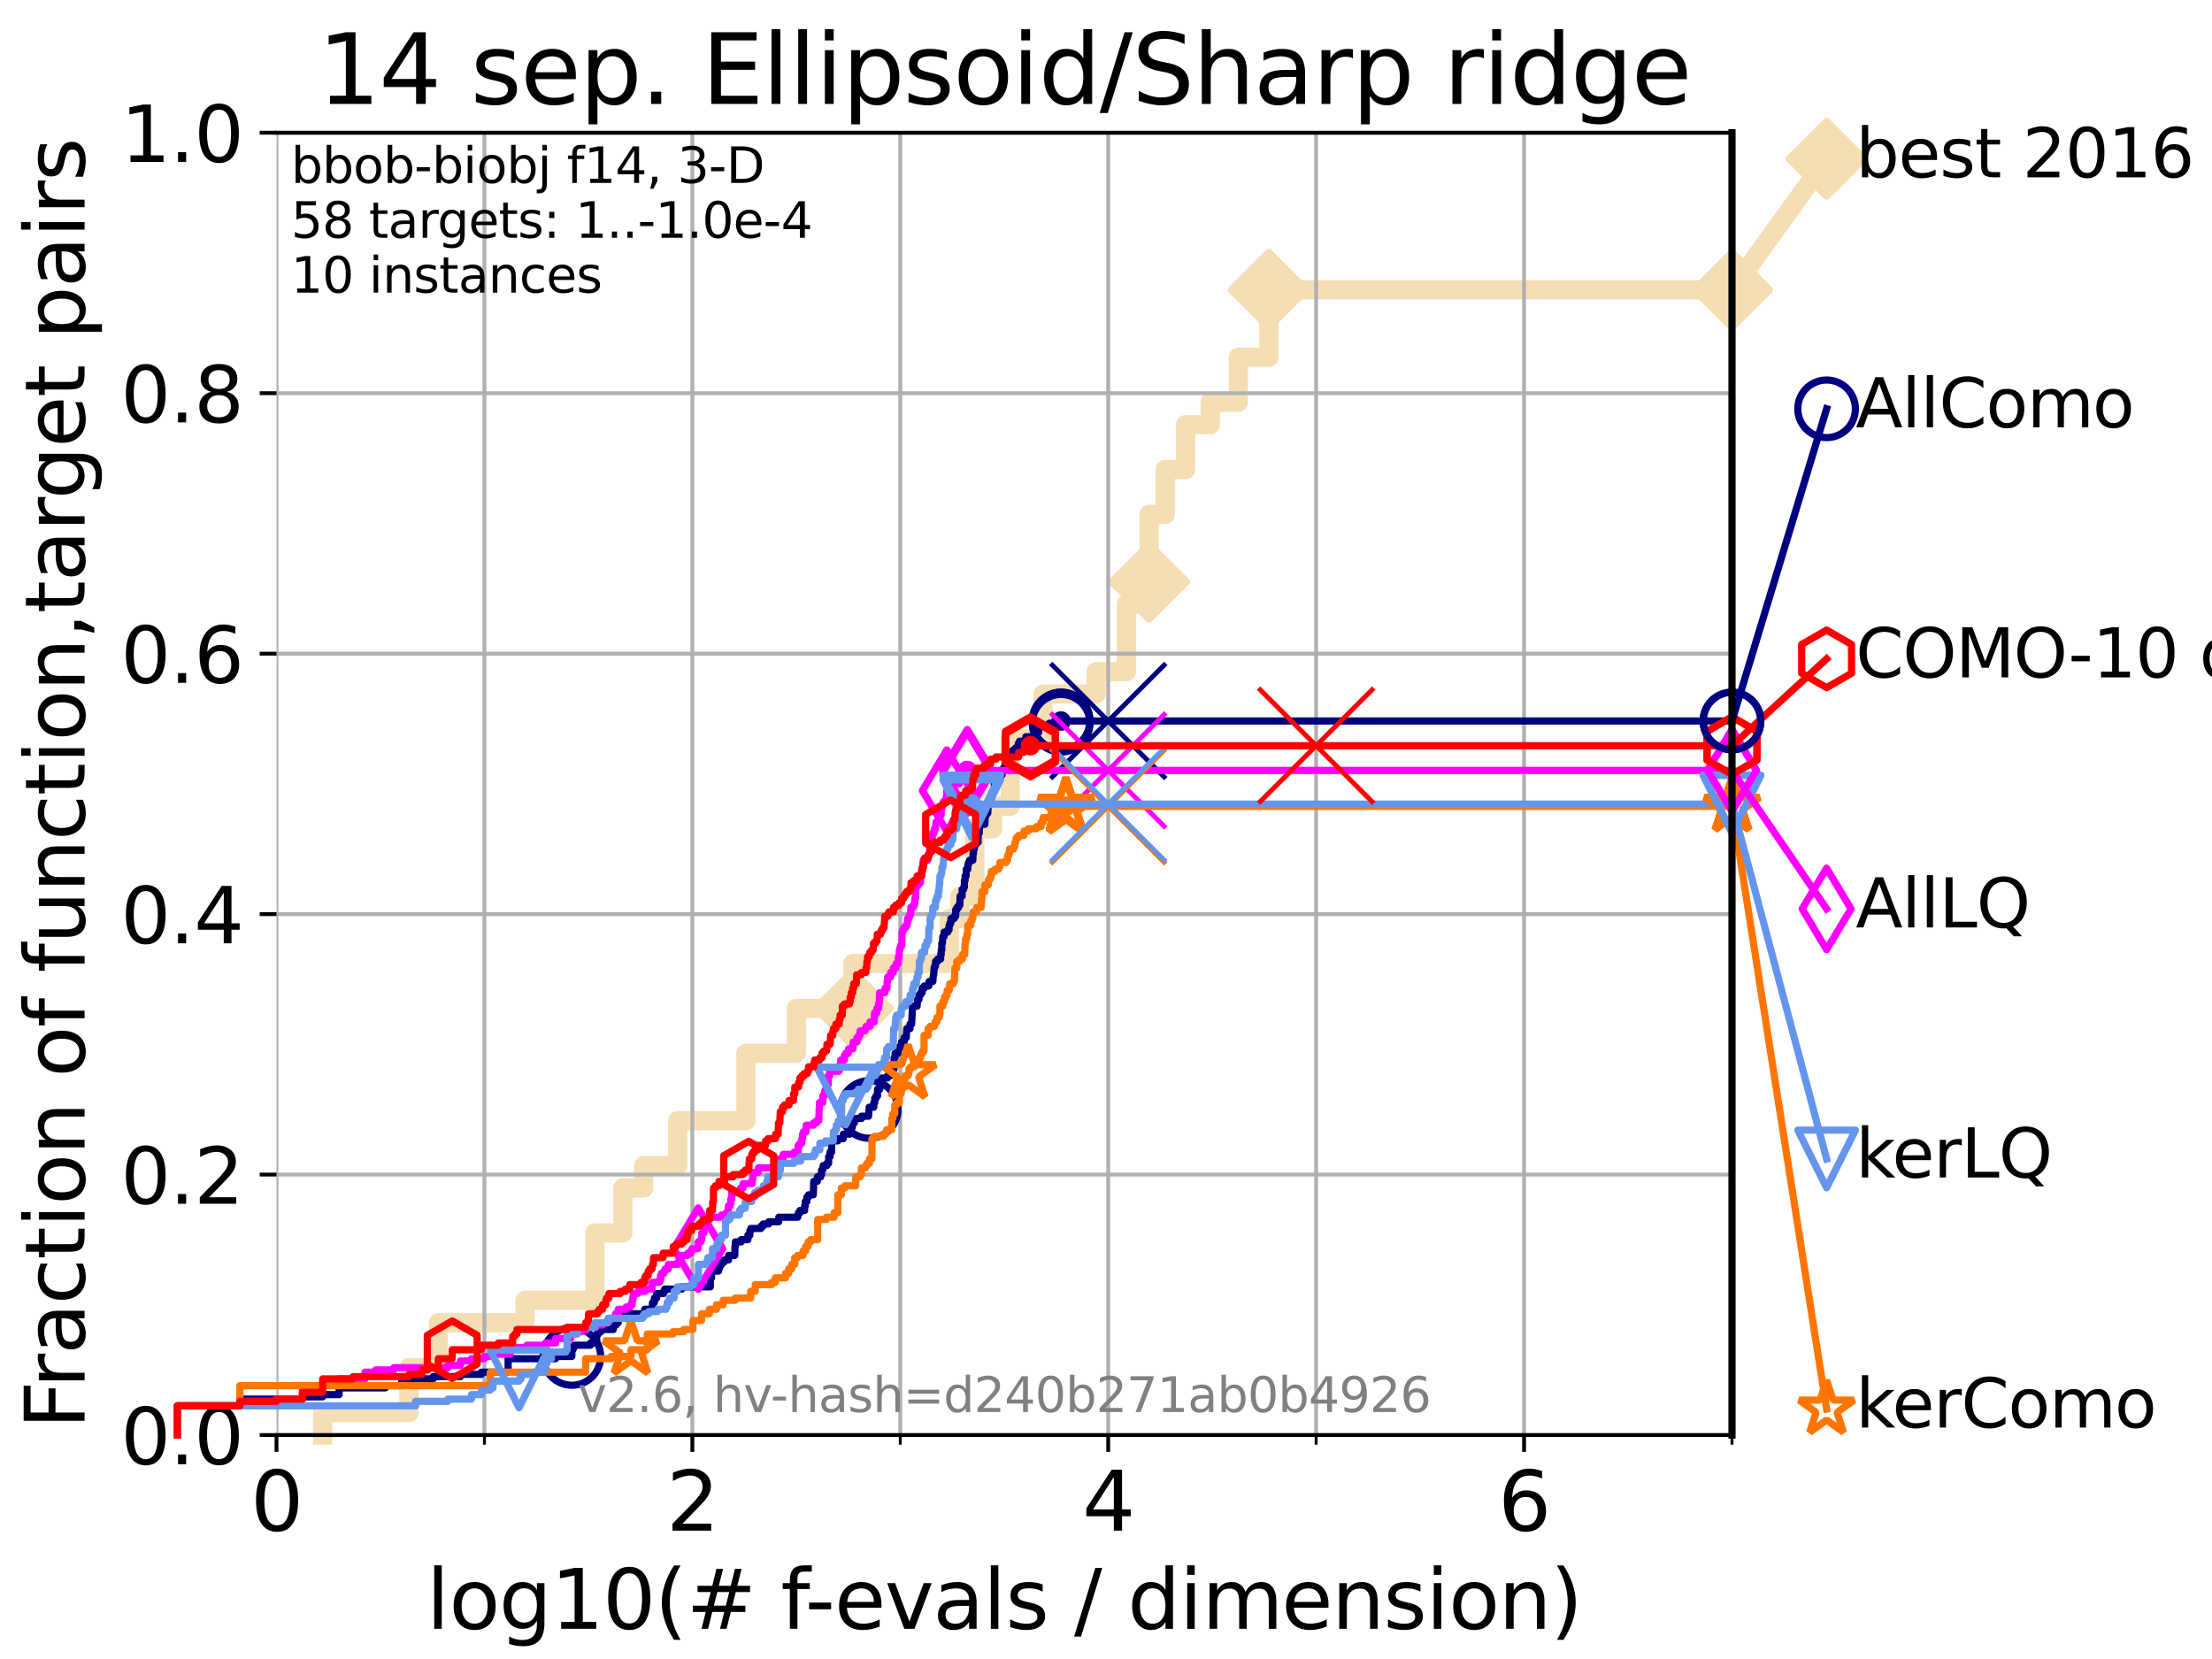<?xml version="1.0" encoding="utf-8" standalone="no"?>
<!DOCTYPE svg PUBLIC "-//W3C//DTD SVG 1.1//EN"
  "http://www.w3.org/Graphics/SVG/1.1/DTD/svg11.dtd">
<svg xmlns:xlink="http://www.w3.org/1999/xlink" width="460.8pt" height="345.6pt" viewBox="0 0 460.8 345.6" xmlns="http://www.w3.org/2000/svg" version="1.1">
 <defs>
  <style type="text/css">*{stroke-linejoin: round; stroke-linecap: butt}</style>
 </defs>
 <g id="figure_1">
  <g id="patch_1">
   <path d="M 0 345.6 
L 460.8 345.6 
L 460.8 0 
L 0 0 
z
" style="fill: #ffffff"/>
  </g>
  <g id="axes_1">
   <g id="patch_2">
    <path d="M 57.6 298.944 
L 360.806 298.944 
L 360.806 27.648 
L 57.6 27.648 
z
" style="fill: #ffffff"/>
   </g>
   <g id="line2d_1">
    <path d="M 67.209 298.944 
L 67.209 294.266 
L 85.184 294.266 
L 85.184 284.911 
L 91.306 284.911 
L 91.306 275.556 
L 109.361 275.556 
L 109.361 270.879 
L 123.936 270.879 
L 123.936 256.846 
L 129.759 256.846 
L 129.759 247.491 
L 134.091 247.491 
L 134.091 242.814 
L 141.173 242.814 
L 141.173 233.459 
L 155.392 233.459 
L 155.392 219.426 
L 165.894 219.426 
L 165.894 210.071 
L 177.662 210.071 
L 177.662 200.716 
L 197.755 200.716 
L 197.755 191.361 
L 199.941 191.361 
L 199.941 186.684 
L 203.072 186.684 
L 203.072 172.651 
L 206.784 172.651 
L 206.784 167.974 
L 210.443 167.974 
L 210.443 153.941 
L 217.287 153.941 
L 217.287 144.586 
L 228.347 144.586 
L 228.347 139.908 
L 234.657 139.908 
L 234.657 125.876 
L 236.688 125.876 
L 236.688 121.198 
L 239.383 121.198 
L 239.383 107.166 
L 242.732 107.166 
L 242.732 97.811 
L 246.981 97.811 
L 246.981 88.456 
L 252.131 88.456 
L 252.131 83.778 
L 257.96 83.778 
L 257.96 74.423 
L 264.327 74.423 
L 264.327 60.391 
L 360.806 60.391 
" style="fill: none; stroke: #f5deb3; stroke-width: 4; stroke-linecap: square"/>
   </g>
   <g id="line2d_2">
    <defs>
     <path id="mee043914c2" d="M -0 7.778 
L 7.778 0 
L 0 -7.778 
L -7.778 -0 
z
" style="stroke: #f5deb3; stroke-width: 1.5; stroke-linejoin: miter"/>
    </defs>
    <g>
     <use xlink:href="#mee043914c2" x="177.662" y="210.071" style="fill: #f5deb3; stroke: #f5deb3; stroke-width: 1.5; stroke-linejoin: miter"/>
     <use xlink:href="#mee043914c2" x="239.383" y="121.198" style="fill: #f5deb3; stroke: #f5deb3; stroke-width: 1.5; stroke-linejoin: miter"/>
     <use xlink:href="#mee043914c2" x="264.327" y="60.391" style="fill: #f5deb3; stroke: #f5deb3; stroke-width: 1.5; stroke-linejoin: miter"/>
     <use xlink:href="#mee043914c2" x="264.327" y="60.391" style="fill: #f5deb3; stroke: #f5deb3; stroke-width: 1.5; stroke-linejoin: miter"/>
     <use xlink:href="#mee043914c2" x="360.806" y="60.391" style="fill: #f5deb3; stroke: #f5deb3; stroke-width: 1.5; stroke-linejoin: miter"/>
    </g>
   </g>
   <g id="line2d_3">
    <path style="fill: none; stroke: #f5deb3; stroke-width: 4; stroke-linecap: square"/>
    <g/>
   </g>
   <g id="line2d_4">
    <path d="M 360.806 60.391 
L 380.515 33.074 
" style="fill: none; stroke: #f5deb3; stroke-width: 4; stroke-linecap: square"/>
    <g>
     <use xlink:href="#mee043914c2" x="360.806" y="60.391" style="fill: #f5deb3; stroke: #f5deb3; stroke-width: 1.5; stroke-linejoin: miter"/>
     <use xlink:href="#mee043914c2" x="380.515" y="33.074" style="fill: #f5deb3; stroke: #f5deb3; stroke-width: 1.5; stroke-linejoin: miter"/>
    </g>
   </g>
   <g id="matplotlib.axis_1">
    <g id="xtick_1">
     <g id="line2d_5">
      <path d="M 57.6 298.944 
L 57.6 27.648 
" clip-path="url(#p29e01174ac)" style="fill: none; stroke: #b0b0b0; stroke-width: 0.8; stroke-linecap: square"/>
     </g>
     <g id="line2d_6">
      <defs>
       <path id="m296b361c1a" d="M 0 0 
L 0 3.5 
" style="stroke: #000000; stroke-width: 0.8"/>
      </defs>
      <g>
       <use xlink:href="#m296b361c1a" x="57.6" y="298.944" style="stroke: #000000; stroke-width: 0.8"/>
      </g>
     </g>
     <g id="text_1">
      <!-- 0 -->
      <g transform="translate(52.192 318.861) scale(0.17 -0.17)">
       <defs>
        <path id="DejaVuSans-30" d="M 2034 4250 
Q 1547 4250 1301 3770 
Q 1056 3291 1056 2328 
Q 1056 1369 1301 889 
Q 1547 409 2034 409 
Q 2525 409 2770 889 
Q 3016 1369 3016 2328 
Q 3016 3291 2770 3770 
Q 2525 4250 2034 4250 
z
M 2034 4750 
Q 2819 4750 3233 4129 
Q 3647 3509 3647 2328 
Q 3647 1150 3233 529 
Q 2819 -91 2034 -91 
Q 1250 -91 836 529 
Q 422 1150 422 2328 
Q 422 3509 836 4129 
Q 1250 4750 2034 4750 
z
" transform="scale(0.016)"/>
       </defs>
       <use xlink:href="#DejaVuSans-30"/>
      </g>
     </g>
    </g>
    <g id="xtick_2">
     <g id="line2d_7">
      <path d="M 144.23 298.944 
L 144.23 27.648 
" clip-path="url(#p29e01174ac)" style="fill: none; stroke: #b0b0b0; stroke-width: 0.8; stroke-linecap: square"/>
     </g>
     <g id="line2d_8">
      <g>
       <use xlink:href="#m296b361c1a" x="144.23" y="298.944" style="stroke: #000000; stroke-width: 0.8"/>
      </g>
     </g>
     <g id="text_2">
      <!-- 2 -->
      <g transform="translate(138.822 318.861) scale(0.17 -0.17)">
       <defs>
        <path id="DejaVuSans-32" d="M 1228 531 
L 3431 531 
L 3431 0 
L 469 0 
L 469 531 
Q 828 903 1448 1529 
Q 2069 2156 2228 2338 
Q 2531 2678 2651 2914 
Q 2772 3150 2772 3378 
Q 2772 3750 2511 3984 
Q 2250 4219 1831 4219 
Q 1534 4219 1204 4116 
Q 875 4013 500 3803 
L 500 4441 
Q 881 4594 1212 4672 
Q 1544 4750 1819 4750 
Q 2544 4750 2975 4387 
Q 3406 4025 3406 3419 
Q 3406 3131 3298 2873 
Q 3191 2616 2906 2266 
Q 2828 2175 2409 1742 
Q 1991 1309 1228 531 
z
" transform="scale(0.016)"/>
       </defs>
       <use xlink:href="#DejaVuSans-32"/>
      </g>
     </g>
    </g>
    <g id="xtick_3">
     <g id="line2d_9">
      <path d="M 230.861 298.944 
L 230.861 27.648 
" clip-path="url(#p29e01174ac)" style="fill: none; stroke: #b0b0b0; stroke-width: 0.8; stroke-linecap: square"/>
     </g>
     <g id="line2d_10">
      <g>
       <use xlink:href="#m296b361c1a" x="230.861" y="298.944" style="stroke: #000000; stroke-width: 0.8"/>
      </g>
     </g>
     <g id="text_3">
      <!-- 4 -->
      <g transform="translate(225.453 318.861) scale(0.17 -0.17)">
       <defs>
        <path id="DejaVuSans-34" d="M 2419 4116 
L 825 1625 
L 2419 1625 
L 2419 4116 
z
M 2253 4666 
L 3047 4666 
L 3047 1625 
L 3713 1625 
L 3713 1100 
L 3047 1100 
L 3047 0 
L 2419 0 
L 2419 1100 
L 313 1100 
L 313 1709 
L 2253 4666 
z
" transform="scale(0.016)"/>
       </defs>
       <use xlink:href="#DejaVuSans-34"/>
      </g>
     </g>
    </g>
    <g id="xtick_4">
     <g id="line2d_11">
      <path d="M 317.491 298.944 
L 317.491 27.648 
" clip-path="url(#p29e01174ac)" style="fill: none; stroke: #b0b0b0; stroke-width: 0.8; stroke-linecap: square"/>
     </g>
     <g id="line2d_12">
      <g>
       <use xlink:href="#m296b361c1a" x="317.491" y="298.944" style="stroke: #000000; stroke-width: 0.8"/>
      </g>
     </g>
     <g id="text_4">
      <!-- 6 -->
      <g transform="translate(312.083 318.861) scale(0.17 -0.17)">
       <defs>
        <path id="DejaVuSans-36" d="M 2113 2584 
Q 1688 2584 1439 2293 
Q 1191 2003 1191 1497 
Q 1191 994 1439 701 
Q 1688 409 2113 409 
Q 2538 409 2786 701 
Q 3034 994 3034 1497 
Q 3034 2003 2786 2293 
Q 2538 2584 2113 2584 
z
M 3366 4563 
L 3366 3988 
Q 3128 4100 2886 4159 
Q 2644 4219 2406 4219 
Q 1781 4219 1451 3797 
Q 1122 3375 1075 2522 
Q 1259 2794 1537 2939 
Q 1816 3084 2150 3084 
Q 2853 3084 3261 2657 
Q 3669 2231 3669 1497 
Q 3669 778 3244 343 
Q 2819 -91 2113 -91 
Q 1303 -91 875 529 
Q 447 1150 447 2328 
Q 447 3434 972 4092 
Q 1497 4750 2381 4750 
Q 2619 4750 2861 4703 
Q 3103 4656 3366 4563 
z
" transform="scale(0.016)"/>
       </defs>
       <use xlink:href="#DejaVuSans-36"/>
      </g>
     </g>
    </g>
    <g id="xtick_5">
     <g id="line2d_13">
      <path d="M 100.915 298.944 
L 100.915 27.648 
" clip-path="url(#p29e01174ac)" style="fill: none; stroke: #b0b0b0; stroke-width: 0.8; stroke-linecap: square"/>
     </g>
     <g id="line2d_14">
      <defs>
       <path id="mf35dea3fbd" d="M 0 0 
L 0 2 
" style="stroke: #000000; stroke-width: 0.6"/>
      </defs>
      <g>
       <use xlink:href="#mf35dea3fbd" x="100.915" y="298.944" style="stroke: #000000; stroke-width: 0.6"/>
      </g>
     </g>
    </g>
    <g id="xtick_6">
     <g id="line2d_15">
      <path d="M 187.546 298.944 
L 187.546 27.648 
" clip-path="url(#p29e01174ac)" style="fill: none; stroke: #b0b0b0; stroke-width: 0.8; stroke-linecap: square"/>
     </g>
     <g id="line2d_16">
      <g>
       <use xlink:href="#mf35dea3fbd" x="187.546" y="298.944" style="stroke: #000000; stroke-width: 0.6"/>
      </g>
     </g>
    </g>
    <g id="xtick_7">
     <g id="line2d_17">
      <path d="M 274.176 298.944 
L 274.176 27.648 
" clip-path="url(#p29e01174ac)" style="fill: none; stroke: #b0b0b0; stroke-width: 0.8; stroke-linecap: square"/>
     </g>
     <g id="line2d_18">
      <g>
       <use xlink:href="#mf35dea3fbd" x="274.176" y="298.944" style="stroke: #000000; stroke-width: 0.6"/>
      </g>
     </g>
    </g>
    <g id="xtick_8">
     <g id="line2d_19">
      <path d="M 360.806 298.944 
L 360.806 27.648 
" clip-path="url(#p29e01174ac)" style="fill: none; stroke: #b0b0b0; stroke-width: 0.8; stroke-linecap: square"/>
     </g>
     <g id="line2d_20">
      <g>
       <use xlink:href="#mf35dea3fbd" x="360.806" y="298.944" style="stroke: #000000; stroke-width: 0.6"/>
      </g>
     </g>
    </g>
    <g id="text_5">
     <!-- log10(# f-evals / dimension) -->
     <g transform="translate(88.823 339.314) scale(0.17 -0.17)">
      <defs>
       <path id="DejaVuSans-6c" d="M 603 4863 
L 1178 4863 
L 1178 0 
L 603 0 
L 603 4863 
z
" transform="scale(0.016)"/>
       <path id="DejaVuSans-6f" d="M 1959 3097 
Q 1497 3097 1228 2736 
Q 959 2375 959 1747 
Q 959 1119 1226 758 
Q 1494 397 1959 397 
Q 2419 397 2687 759 
Q 2956 1122 2956 1747 
Q 2956 2369 2687 2733 
Q 2419 3097 1959 3097 
z
M 1959 3584 
Q 2709 3584 3137 3096 
Q 3566 2609 3566 1747 
Q 3566 888 3137 398 
Q 2709 -91 1959 -91 
Q 1206 -91 779 398 
Q 353 888 353 1747 
Q 353 2609 779 3096 
Q 1206 3584 1959 3584 
z
" transform="scale(0.016)"/>
       <path id="DejaVuSans-67" d="M 2906 1791 
Q 2906 2416 2648 2759 
Q 2391 3103 1925 3103 
Q 1463 3103 1205 2759 
Q 947 2416 947 1791 
Q 947 1169 1205 825 
Q 1463 481 1925 481 
Q 2391 481 2648 825 
Q 2906 1169 2906 1791 
z
M 3481 434 
Q 3481 -459 3084 -895 
Q 2688 -1331 1869 -1331 
Q 1566 -1331 1297 -1286 
Q 1028 -1241 775 -1147 
L 775 -588 
Q 1028 -725 1275 -790 
Q 1522 -856 1778 -856 
Q 2344 -856 2625 -561 
Q 2906 -266 2906 331 
L 2906 616 
Q 2728 306 2450 153 
Q 2172 0 1784 0 
Q 1141 0 747 490 
Q 353 981 353 1791 
Q 353 2603 747 3093 
Q 1141 3584 1784 3584 
Q 2172 3584 2450 3431 
Q 2728 3278 2906 2969 
L 2906 3500 
L 3481 3500 
L 3481 434 
z
" transform="scale(0.016)"/>
       <path id="DejaVuSans-31" d="M 794 531 
L 1825 531 
L 1825 4091 
L 703 3866 
L 703 4441 
L 1819 4666 
L 2450 4666 
L 2450 531 
L 3481 531 
L 3481 0 
L 794 0 
L 794 531 
z
" transform="scale(0.016)"/>
       <path id="DejaVuSans-28" d="M 1984 4856 
Q 1566 4138 1362 3434 
Q 1159 2731 1159 2009 
Q 1159 1288 1364 580 
Q 1569 -128 1984 -844 
L 1484 -844 
Q 1016 -109 783 600 
Q 550 1309 550 2009 
Q 550 2706 781 3412 
Q 1013 4119 1484 4856 
L 1984 4856 
z
" transform="scale(0.016)"/>
       <path id="DejaVuSans-23" d="M 3272 2816 
L 2363 2816 
L 2100 1772 
L 3016 1772 
L 3272 2816 
z
M 2803 4594 
L 2478 3297 
L 3391 3297 
L 3719 4594 
L 4219 4594 
L 3897 3297 
L 4872 3297 
L 4872 2816 
L 3775 2816 
L 3519 1772 
L 4513 1772 
L 4513 1294 
L 3397 1294 
L 3072 0 
L 2572 0 
L 2894 1294 
L 1978 1294 
L 1656 0 
L 1153 0 
L 1478 1294 
L 494 1294 
L 494 1772 
L 1594 1772 
L 1856 2816 
L 850 2816 
L 850 3297 
L 1978 3297 
L 2297 4594 
L 2803 4594 
z
" transform="scale(0.016)"/>
       <path id="DejaVuSans-20" transform="scale(0.016)"/>
       <path id="DejaVuSans-66" d="M 2375 4863 
L 2375 4384 
L 1825 4384 
Q 1516 4384 1395 4259 
Q 1275 4134 1275 3809 
L 1275 3500 
L 2222 3500 
L 2222 3053 
L 1275 3053 
L 1275 0 
L 697 0 
L 697 3053 
L 147 3053 
L 147 3500 
L 697 3500 
L 697 3744 
Q 697 4328 969 4595 
Q 1241 4863 1831 4863 
L 2375 4863 
z
" transform="scale(0.016)"/>
       <path id="DejaVuSans-2d" d="M 313 2009 
L 1997 2009 
L 1997 1497 
L 313 1497 
L 313 2009 
z
" transform="scale(0.016)"/>
       <path id="DejaVuSans-65" d="M 3597 1894 
L 3597 1613 
L 953 1613 
Q 991 1019 1311 708 
Q 1631 397 2203 397 
Q 2534 397 2845 478 
Q 3156 559 3463 722 
L 3463 178 
Q 3153 47 2828 -22 
Q 2503 -91 2169 -91 
Q 1331 -91 842 396 
Q 353 884 353 1716 
Q 353 2575 817 3079 
Q 1281 3584 2069 3584 
Q 2775 3584 3186 3129 
Q 3597 2675 3597 1894 
z
M 3022 2063 
Q 3016 2534 2758 2815 
Q 2500 3097 2075 3097 
Q 1594 3097 1305 2825 
Q 1016 2553 972 2059 
L 3022 2063 
z
" transform="scale(0.016)"/>
       <path id="DejaVuSans-76" d="M 191 3500 
L 800 3500 
L 1894 563 
L 2988 3500 
L 3597 3500 
L 2284 0 
L 1503 0 
L 191 3500 
z
" transform="scale(0.016)"/>
       <path id="DejaVuSans-61" d="M 2194 1759 
Q 1497 1759 1228 1600 
Q 959 1441 959 1056 
Q 959 750 1161 570 
Q 1363 391 1709 391 
Q 2188 391 2477 730 
Q 2766 1069 2766 1631 
L 2766 1759 
L 2194 1759 
z
M 3341 1997 
L 3341 0 
L 2766 0 
L 2766 531 
Q 2569 213 2275 61 
Q 1981 -91 1556 -91 
Q 1019 -91 701 211 
Q 384 513 384 1019 
Q 384 1609 779 1909 
Q 1175 2209 1959 2209 
L 2766 2209 
L 2766 2266 
Q 2766 2663 2505 2880 
Q 2244 3097 1772 3097 
Q 1472 3097 1187 3025 
Q 903 2953 641 2809 
L 641 3341 
Q 956 3463 1253 3523 
Q 1550 3584 1831 3584 
Q 2591 3584 2966 3190 
Q 3341 2797 3341 1997 
z
" transform="scale(0.016)"/>
       <path id="DejaVuSans-73" d="M 2834 3397 
L 2834 2853 
Q 2591 2978 2328 3040 
Q 2066 3103 1784 3103 
Q 1356 3103 1142 2972 
Q 928 2841 928 2578 
Q 928 2378 1081 2264 
Q 1234 2150 1697 2047 
L 1894 2003 
Q 2506 1872 2764 1633 
Q 3022 1394 3022 966 
Q 3022 478 2636 193 
Q 2250 -91 1575 -91 
Q 1294 -91 989 -36 
Q 684 19 347 128 
L 347 722 
Q 666 556 975 473 
Q 1284 391 1588 391 
Q 1994 391 2212 530 
Q 2431 669 2431 922 
Q 2431 1156 2273 1281 
Q 2116 1406 1581 1522 
L 1381 1569 
Q 847 1681 609 1914 
Q 372 2147 372 2553 
Q 372 3047 722 3315 
Q 1072 3584 1716 3584 
Q 2034 3584 2315 3537 
Q 2597 3491 2834 3397 
z
" transform="scale(0.016)"/>
       <path id="DejaVuSans-2f" d="M 1625 4666 
L 2156 4666 
L 531 -594 
L 0 -594 
L 1625 4666 
z
" transform="scale(0.016)"/>
       <path id="DejaVuSans-64" d="M 2906 2969 
L 2906 4863 
L 3481 4863 
L 3481 0 
L 2906 0 
L 2906 525 
Q 2725 213 2448 61 
Q 2172 -91 1784 -91 
Q 1150 -91 751 415 
Q 353 922 353 1747 
Q 353 2572 751 3078 
Q 1150 3584 1784 3584 
Q 2172 3584 2448 3432 
Q 2725 3281 2906 2969 
z
M 947 1747 
Q 947 1113 1208 752 
Q 1469 391 1925 391 
Q 2381 391 2643 752 
Q 2906 1113 2906 1747 
Q 2906 2381 2643 2742 
Q 2381 3103 1925 3103 
Q 1469 3103 1208 2742 
Q 947 2381 947 1747 
z
" transform="scale(0.016)"/>
       <path id="DejaVuSans-69" d="M 603 3500 
L 1178 3500 
L 1178 0 
L 603 0 
L 603 3500 
z
M 603 4863 
L 1178 4863 
L 1178 4134 
L 603 4134 
L 603 4863 
z
" transform="scale(0.016)"/>
       <path id="DejaVuSans-6d" d="M 3328 2828 
Q 3544 3216 3844 3400 
Q 4144 3584 4550 3584 
Q 5097 3584 5394 3201 
Q 5691 2819 5691 2113 
L 5691 0 
L 5113 0 
L 5113 2094 
Q 5113 2597 4934 2840 
Q 4756 3084 4391 3084 
Q 3944 3084 3684 2787 
Q 3425 2491 3425 1978 
L 3425 0 
L 2847 0 
L 2847 2094 
Q 2847 2600 2669 2842 
Q 2491 3084 2119 3084 
Q 1678 3084 1418 2786 
Q 1159 2488 1159 1978 
L 1159 0 
L 581 0 
L 581 3500 
L 1159 3500 
L 1159 2956 
Q 1356 3278 1631 3431 
Q 1906 3584 2284 3584 
Q 2666 3584 2933 3390 
Q 3200 3197 3328 2828 
z
" transform="scale(0.016)"/>
       <path id="DejaVuSans-6e" d="M 3513 2113 
L 3513 0 
L 2938 0 
L 2938 2094 
Q 2938 2591 2744 2837 
Q 2550 3084 2163 3084 
Q 1697 3084 1428 2787 
Q 1159 2491 1159 1978 
L 1159 0 
L 581 0 
L 581 3500 
L 1159 3500 
L 1159 2956 
Q 1366 3272 1645 3428 
Q 1925 3584 2291 3584 
Q 2894 3584 3203 3211 
Q 3513 2838 3513 2113 
z
" transform="scale(0.016)"/>
       <path id="DejaVuSans-29" d="M 513 4856 
L 1013 4856 
Q 1481 4119 1714 3412 
Q 1947 2706 1947 2009 
Q 1947 1309 1714 600 
Q 1481 -109 1013 -844 
L 513 -844 
Q 928 -128 1133 580 
Q 1338 1288 1338 2009 
Q 1338 2731 1133 3434 
Q 928 4138 513 4856 
z
" transform="scale(0.016)"/>
      </defs>
      <use xlink:href="#DejaVuSans-6c"/>
      <use xlink:href="#DejaVuSans-6f" x="27.783"/>
      <use xlink:href="#DejaVuSans-67" x="88.965"/>
      <use xlink:href="#DejaVuSans-31" x="152.441"/>
      <use xlink:href="#DejaVuSans-30" x="216.064"/>
      <use xlink:href="#DejaVuSans-28" x="279.688"/>
      <use xlink:href="#DejaVuSans-23" x="318.701"/>
      <use xlink:href="#DejaVuSans-20" x="402.49"/>
      <use xlink:href="#DejaVuSans-66" x="434.277"/>
      <use xlink:href="#DejaVuSans-2d" x="463.982"/>
      <use xlink:href="#DejaVuSans-65" x="500.066"/>
      <use xlink:href="#DejaVuSans-76" x="561.59"/>
      <use xlink:href="#DejaVuSans-61" x="620.77"/>
      <use xlink:href="#DejaVuSans-6c" x="682.049"/>
      <use xlink:href="#DejaVuSans-73" x="709.832"/>
      <use xlink:href="#DejaVuSans-20" x="761.932"/>
      <use xlink:href="#DejaVuSans-2f" x="793.719"/>
      <use xlink:href="#DejaVuSans-20" x="827.41"/>
      <use xlink:href="#DejaVuSans-64" x="859.197"/>
      <use xlink:href="#DejaVuSans-69" x="922.674"/>
      <use xlink:href="#DejaVuSans-6d" x="950.457"/>
      <use xlink:href="#DejaVuSans-65" x="1047.869"/>
      <use xlink:href="#DejaVuSans-6e" x="1109.393"/>
      <use xlink:href="#DejaVuSans-73" x="1172.771"/>
      <use xlink:href="#DejaVuSans-69" x="1224.871"/>
      <use xlink:href="#DejaVuSans-6f" x="1252.654"/>
      <use xlink:href="#DejaVuSans-6e" x="1313.836"/>
      <use xlink:href="#DejaVuSans-29" x="1377.215"/>
     </g>
    </g>
   </g>
   <g id="matplotlib.axis_2">
    <g id="ytick_1">
     <g id="line2d_21">
      <path d="M 57.6 298.944 
L 360.806 298.944 
" clip-path="url(#p29e01174ac)" style="fill: none; stroke: #b0b0b0; stroke-width: 0.8; stroke-linecap: square"/>
     </g>
     <g id="line2d_22">
      <defs>
       <path id="m54710b337b" d="M 0 0 
L -3.5 0 
" style="stroke: #000000; stroke-width: 0.8"/>
      </defs>
      <g>
       <use xlink:href="#m54710b337b" x="57.6" y="298.944" style="stroke: #000000; stroke-width: 0.8"/>
      </g>
     </g>
     <g id="text_6">
      <!-- 0.0 -->
      <g transform="translate(25.155 305.023) scale(0.16 -0.16)">
       <defs>
        <path id="DejaVuSans-2e" d="M 684 794 
L 1344 794 
L 1344 0 
L 684 0 
L 684 794 
z
" transform="scale(0.016)"/>
       </defs>
       <use xlink:href="#DejaVuSans-30"/>
       <use xlink:href="#DejaVuSans-2e" x="63.623"/>
       <use xlink:href="#DejaVuSans-30" x="95.41"/>
      </g>
     </g>
    </g>
    <g id="ytick_2">
     <g id="line2d_23">
      <path d="M 57.6 244.685 
L 360.806 244.685 
" clip-path="url(#p29e01174ac)" style="fill: none; stroke: #b0b0b0; stroke-width: 0.8; stroke-linecap: square"/>
     </g>
     <g id="line2d_24">
      <g>
       <use xlink:href="#m54710b337b" x="57.6" y="244.685" style="stroke: #000000; stroke-width: 0.8"/>
      </g>
     </g>
     <g id="text_7">
      <!-- 0.2 -->
      <g transform="translate(25.155 250.764) scale(0.16 -0.16)">
       <use xlink:href="#DejaVuSans-30"/>
       <use xlink:href="#DejaVuSans-2e" x="63.623"/>
       <use xlink:href="#DejaVuSans-32" x="95.41"/>
      </g>
     </g>
    </g>
    <g id="ytick_3">
     <g id="line2d_25">
      <path d="M 57.6 190.426 
L 360.806 190.426 
" clip-path="url(#p29e01174ac)" style="fill: none; stroke: #b0b0b0; stroke-width: 0.8; stroke-linecap: square"/>
     </g>
     <g id="line2d_26">
      <g>
       <use xlink:href="#m54710b337b" x="57.6" y="190.426" style="stroke: #000000; stroke-width: 0.8"/>
      </g>
     </g>
     <g id="text_8">
      <!-- 0.4 -->
      <g transform="translate(25.155 196.504) scale(0.16 -0.16)">
       <use xlink:href="#DejaVuSans-30"/>
       <use xlink:href="#DejaVuSans-2e" x="63.623"/>
       <use xlink:href="#DejaVuSans-34" x="95.41"/>
      </g>
     </g>
    </g>
    <g id="ytick_4">
     <g id="line2d_27">
      <path d="M 57.6 136.166 
L 360.806 136.166 
" clip-path="url(#p29e01174ac)" style="fill: none; stroke: #b0b0b0; stroke-width: 0.8; stroke-linecap: square"/>
     </g>
     <g id="line2d_28">
      <g>
       <use xlink:href="#m54710b337b" x="57.6" y="136.166" style="stroke: #000000; stroke-width: 0.8"/>
      </g>
     </g>
     <g id="text_9">
      <!-- 0.6 -->
      <g transform="translate(25.155 142.245) scale(0.16 -0.16)">
       <use xlink:href="#DejaVuSans-30"/>
       <use xlink:href="#DejaVuSans-2e" x="63.623"/>
       <use xlink:href="#DejaVuSans-36" x="95.41"/>
      </g>
     </g>
    </g>
    <g id="ytick_5">
     <g id="line2d_29">
      <path d="M 57.6 81.907 
L 360.806 81.907 
" clip-path="url(#p29e01174ac)" style="fill: none; stroke: #b0b0b0; stroke-width: 0.8; stroke-linecap: square"/>
     </g>
     <g id="line2d_30">
      <g>
       <use xlink:href="#m54710b337b" x="57.6" y="81.907" style="stroke: #000000; stroke-width: 0.8"/>
      </g>
     </g>
     <g id="text_10">
      <!-- 0.8 -->
      <g transform="translate(25.155 87.986) scale(0.16 -0.16)">
       <defs>
        <path id="DejaVuSans-38" d="M 2034 2216 
Q 1584 2216 1326 1975 
Q 1069 1734 1069 1313 
Q 1069 891 1326 650 
Q 1584 409 2034 409 
Q 2484 409 2743 651 
Q 3003 894 3003 1313 
Q 3003 1734 2745 1975 
Q 2488 2216 2034 2216 
z
M 1403 2484 
Q 997 2584 770 2862 
Q 544 3141 544 3541 
Q 544 4100 942 4425 
Q 1341 4750 2034 4750 
Q 2731 4750 3128 4425 
Q 3525 4100 3525 3541 
Q 3525 3141 3298 2862 
Q 3072 2584 2669 2484 
Q 3125 2378 3379 2068 
Q 3634 1759 3634 1313 
Q 3634 634 3220 271 
Q 2806 -91 2034 -91 
Q 1263 -91 848 271 
Q 434 634 434 1313 
Q 434 1759 690 2068 
Q 947 2378 1403 2484 
z
M 1172 3481 
Q 1172 3119 1398 2916 
Q 1625 2713 2034 2713 
Q 2441 2713 2670 2916 
Q 2900 3119 2900 3481 
Q 2900 3844 2670 4047 
Q 2441 4250 2034 4250 
Q 1625 4250 1398 4047 
Q 1172 3844 1172 3481 
z
" transform="scale(0.016)"/>
       </defs>
       <use xlink:href="#DejaVuSans-30"/>
       <use xlink:href="#DejaVuSans-2e" x="63.623"/>
       <use xlink:href="#DejaVuSans-38" x="95.41"/>
      </g>
     </g>
    </g>
    <g id="ytick_6">
     <g id="line2d_31">
      <path d="M 57.6 27.648 
L 360.806 27.648 
" clip-path="url(#p29e01174ac)" style="fill: none; stroke: #b0b0b0; stroke-width: 0.8; stroke-linecap: square"/>
     </g>
     <g id="line2d_32">
      <g>
       <use xlink:href="#m54710b337b" x="57.6" y="27.648" style="stroke: #000000; stroke-width: 0.8"/>
      </g>
     </g>
     <g id="text_11">
      <!-- 1.0 -->
      <g transform="translate(25.155 33.727) scale(0.16 -0.16)">
       <use xlink:href="#DejaVuSans-31"/>
       <use xlink:href="#DejaVuSans-2e" x="63.623"/>
       <use xlink:href="#DejaVuSans-30" x="95.41"/>
      </g>
     </g>
    </g>
    <g id="text_12">
     <!-- Fraction of function,target pairs -->
     <g transform="translate(17.62 297.681) rotate(-90) scale(0.17 -0.17)">
      <defs>
       <path id="DejaVuSans-46" d="M 628 4666 
L 3309 4666 
L 3309 4134 
L 1259 4134 
L 1259 2759 
L 3109 2759 
L 3109 2228 
L 1259 2228 
L 1259 0 
L 628 0 
L 628 4666 
z
" transform="scale(0.016)"/>
       <path id="DejaVuSans-72" d="M 2631 2963 
Q 2534 3019 2420 3045 
Q 2306 3072 2169 3072 
Q 1681 3072 1420 2755 
Q 1159 2438 1159 1844 
L 1159 0 
L 581 0 
L 581 3500 
L 1159 3500 
L 1159 2956 
Q 1341 3275 1631 3429 
Q 1922 3584 2338 3584 
Q 2397 3584 2469 3576 
Q 2541 3569 2628 3553 
L 2631 2963 
z
" transform="scale(0.016)"/>
       <path id="DejaVuSans-63" d="M 3122 3366 
L 3122 2828 
Q 2878 2963 2633 3030 
Q 2388 3097 2138 3097 
Q 1578 3097 1268 2742 
Q 959 2388 959 1747 
Q 959 1106 1268 751 
Q 1578 397 2138 397 
Q 2388 397 2633 464 
Q 2878 531 3122 666 
L 3122 134 
Q 2881 22 2623 -34 
Q 2366 -91 2075 -91 
Q 1284 -91 818 406 
Q 353 903 353 1747 
Q 353 2603 823 3093 
Q 1294 3584 2113 3584 
Q 2378 3584 2631 3529 
Q 2884 3475 3122 3366 
z
" transform="scale(0.016)"/>
       <path id="DejaVuSans-74" d="M 1172 4494 
L 1172 3500 
L 2356 3500 
L 2356 3053 
L 1172 3053 
L 1172 1153 
Q 1172 725 1289 603 
Q 1406 481 1766 481 
L 2356 481 
L 2356 0 
L 1766 0 
Q 1100 0 847 248 
Q 594 497 594 1153 
L 594 3053 
L 172 3053 
L 172 3500 
L 594 3500 
L 594 4494 
L 1172 4494 
z
" transform="scale(0.016)"/>
       <path id="DejaVuSans-75" d="M 544 1381 
L 544 3500 
L 1119 3500 
L 1119 1403 
Q 1119 906 1312 657 
Q 1506 409 1894 409 
Q 2359 409 2629 706 
Q 2900 1003 2900 1516 
L 2900 3500 
L 3475 3500 
L 3475 0 
L 2900 0 
L 2900 538 
Q 2691 219 2414 64 
Q 2138 -91 1772 -91 
Q 1169 -91 856 284 
Q 544 659 544 1381 
z
M 1991 3584 
L 1991 3584 
z
" transform="scale(0.016)"/>
       <path id="DejaVuSans-2c" d="M 750 794 
L 1409 794 
L 1409 256 
L 897 -744 
L 494 -744 
L 750 256 
L 750 794 
z
" transform="scale(0.016)"/>
       <path id="DejaVuSans-70" d="M 1159 525 
L 1159 -1331 
L 581 -1331 
L 581 3500 
L 1159 3500 
L 1159 2969 
Q 1341 3281 1617 3432 
Q 1894 3584 2278 3584 
Q 2916 3584 3314 3078 
Q 3713 2572 3713 1747 
Q 3713 922 3314 415 
Q 2916 -91 2278 -91 
Q 1894 -91 1617 61 
Q 1341 213 1159 525 
z
M 3116 1747 
Q 3116 2381 2855 2742 
Q 2594 3103 2138 3103 
Q 1681 3103 1420 2742 
Q 1159 2381 1159 1747 
Q 1159 1113 1420 752 
Q 1681 391 2138 391 
Q 2594 391 2855 752 
Q 3116 1113 3116 1747 
z
" transform="scale(0.016)"/>
      </defs>
      <use xlink:href="#DejaVuSans-46"/>
      <use xlink:href="#DejaVuSans-72" x="50.27"/>
      <use xlink:href="#DejaVuSans-61" x="91.383"/>
      <use xlink:href="#DejaVuSans-63" x="152.662"/>
      <use xlink:href="#DejaVuSans-74" x="207.643"/>
      <use xlink:href="#DejaVuSans-69" x="246.852"/>
      <use xlink:href="#DejaVuSans-6f" x="274.635"/>
      <use xlink:href="#DejaVuSans-6e" x="335.816"/>
      <use xlink:href="#DejaVuSans-20" x="399.195"/>
      <use xlink:href="#DejaVuSans-6f" x="430.982"/>
      <use xlink:href="#DejaVuSans-66" x="492.164"/>
      <use xlink:href="#DejaVuSans-20" x="527.369"/>
      <use xlink:href="#DejaVuSans-66" x="559.156"/>
      <use xlink:href="#DejaVuSans-75" x="594.361"/>
      <use xlink:href="#DejaVuSans-6e" x="657.74"/>
      <use xlink:href="#DejaVuSans-63" x="721.119"/>
      <use xlink:href="#DejaVuSans-74" x="776.1"/>
      <use xlink:href="#DejaVuSans-69" x="815.309"/>
      <use xlink:href="#DejaVuSans-6f" x="843.092"/>
      <use xlink:href="#DejaVuSans-6e" x="904.273"/>
      <use xlink:href="#DejaVuSans-2c" x="967.652"/>
      <use xlink:href="#DejaVuSans-74" x="999.439"/>
      <use xlink:href="#DejaVuSans-61" x="1038.648"/>
      <use xlink:href="#DejaVuSans-72" x="1099.928"/>
      <use xlink:href="#DejaVuSans-67" x="1139.291"/>
      <use xlink:href="#DejaVuSans-65" x="1202.768"/>
      <use xlink:href="#DejaVuSans-74" x="1264.291"/>
      <use xlink:href="#DejaVuSans-20" x="1303.5"/>
      <use xlink:href="#DejaVuSans-70" x="1335.287"/>
      <use xlink:href="#DejaVuSans-61" x="1398.764"/>
      <use xlink:href="#DejaVuSans-69" x="1460.043"/>
      <use xlink:href="#DejaVuSans-72" x="1487.826"/>
      <use xlink:href="#DejaVuSans-73" x="1528.939"/>
     </g>
    </g>
   </g>
   <g id="line2d_33">
    <defs>
     <path id="m447d0e27a7" d="M 0 1.5 
C 0.398 1.5 0.779 1.342 1.061 1.061 
C 1.342 0.779 1.5 0.398 1.5 0 
C 1.5 -0.398 1.342 -0.779 1.061 -1.061 
C 0.779 -1.342 0.398 -1.5 0 -1.5 
C -0.398 -1.5 -0.779 -1.342 -1.061 -1.061 
C -1.342 -0.779 -1.5 -0.398 -1.5 0 
C -1.5 0.398 -1.342 0.779 -1.061 1.061 
C -0.779 1.342 -0.398 1.5 0 1.5 
z
" style="stroke: #f5deb3"/>
    </defs>
    <g>
     <use xlink:href="#m447d0e27a7" x="264.327" y="60.391" style="fill: #f5deb3; stroke: #f5deb3"/>
     <use xlink:href="#m447d0e27a7" x="264.327" y="60.391" style="fill: #f5deb3; stroke: #f5deb3"/>
    </g>
   </g>
   <g id="line2d_34">
    <defs>
     <path id="m27e171c3db" d="M 0 1.5 
C 0.398 1.5 0.779 1.342 1.061 1.061 
C 1.342 0.779 1.5 0.398 1.5 0 
C 1.5 -0.398 1.342 -0.779 1.061 -1.061 
C 0.779 -1.342 0.398 -1.5 0 -1.5 
C -0.398 -1.5 -0.779 -1.342 -1.061 -1.061 
C -1.342 -0.779 -1.5 -0.398 -1.5 0 
C -1.5 0.398 -1.342 0.779 -1.061 1.061 
C -0.779 1.342 -0.398 1.5 0 1.5 
z
" style="stroke: #000080"/>
    </defs>
    <g>
     <use xlink:href="#m27e171c3db" x="221.044" y="150.199" style="fill: #000080; stroke: #000080"/>
     <use xlink:href="#m27e171c3db" x="221.044" y="150.199" style="fill: #000080; stroke: #000080"/>
    </g>
   </g>
   <g id="line2d_35">
    <path d="M 36.933 298.944 
L 36.933 292.863 
L 49.973 292.863 
L 49.973 291.46 
L 63.012 291.46 
L 63.012 290.992 
L 67.209 290.992 
L 67.209 290.524 
L 70.639 290.524 
L 70.639 289.121 
L 80.249 289.121 
L 80.249 288.653 
L 83.678 288.653 
L 83.678 287.718 
L 85.184 287.718 
L 85.184 287.25 
L 90.231 287.25 
L 90.231 286.782 
L 95.917 286.782 
L 95.917 286.315 
L 100.277 286.315 
L 100.277 285.847 
L 105.851 285.847 
L 105.851 283.04 
L 115.747 283.04 
L 115.747 282.573 
L 119.129 282.573 
L 119.129 281.169 
L 119.366 281.169 
L 119.366 280.702 
L 119.6 280.702 
L 119.6 280.234 
L 122.991 280.234 
L 122.991 279.766 
L 124.302 279.766 
L 124.302 277.895 
L 124.66 277.895 
L 124.66 277.427 
L 125.185 277.427 
L 125.185 276.96 
L 127.761 276.96 
L 127.761 276.024 
L 128.354 276.024 
L 128.354 275.556 
L 128.786 275.556 
L 128.786 273.685 
L 134.305 273.685 
L 134.305 272.75 
L 135.835 272.75 
L 135.933 271.347 
L 136.319 271.347 
L 136.319 270.411 
L 136.79 270.411 
L 136.79 269.476 
L 138.224 269.476 
L 138.224 269.008 
L 138.481 269.008 
L 138.481 268.54 
L 142.038 268.54 
L 142.038 268.072 
L 147.971 268.072 
L 147.971 266.201 
L 148.226 266.201 
L 148.226 264.798 
L 149.689 264.798 
L 149.689 264.33 
L 149.829 264.33 
L 149.829 263.863 
L 150.015 263.863 
L 150.015 263.395 
L 150.335 263.395 
L 150.335 262.927 
L 150.827 262.927 
L 150.827 262.459 
L 151.774 262.459 
L 151.774 261.524 
L 153.072 261.524 
L 153.111 259.653 
L 153.189 259.653 
L 153.189 258.717 
L 154.396 258.717 
L 154.396 258.25 
L 155.803 258.25 
L 155.803 257.314 
L 156.205 257.314 
L 156.205 256.379 
L 156.403 256.379 
L 156.403 255.911 
L 158.513 255.911 
L 158.513 255.443 
L 158.977 255.443 
L 158.977 254.975 
L 160.142 254.975 
L 160.142 254.508 
L 162.229 254.508 
L 162.229 253.572 
L 166.189 253.572 
L 166.189 253.104 
L 166.325 253.104 
L 166.325 252.637 
L 166.633 252.637 
L 166.633 252.169 
L 167.617 252.169 
L 167.617 251.233 
L 167.761 251.233 
L 167.761 250.298 
L 168.081 250.298 
L 168.081 249.362 
L 168.448 249.362 
L 168.448 248.895 
L 169.426 248.895 
L 169.524 246.088 
L 170.262 246.088 
L 170.262 245.153 
L 170.971 245.153 
L 170.971 244.685 
L 171.137 244.685 
L 171.137 243.749 
L 171.39 243.749 
L 171.479 242.814 
L 172.258 242.814 
L 172.258 242.346 
L 172.622 242.346 
L 172.622 240.943 
L 172.911 240.943 
L 172.911 240.007 
L 173.235 240.007 
L 173.235 237.669 
L 174.544 237.669 
L 174.544 237.201 
L 175.673 237.201 
L 175.673 236.265 
L 177.026 236.265 
L 177.026 235.798 
L 177.363 235.798 
L 177.363 234.862 
L 177.556 234.862 
L 177.556 233.927 
L 177.988 233.927 
L 177.988 232.991 
L 179.461 232.991 
L 179.461 232.523 
L 180.934 232.523 
L 181.032 231.12 
L 181.067 231.12 
L 181.067 230.652 
L 182.025 230.652 
L 182.025 229.717 
L 182.226 229.717 
L 182.226 228.781 
L 182.49 228.781 
L 182.49 228.313 
L 182.799 228.313 
L 182.799 226.91 
L 183.262 226.91 
L 183.262 225.975 
L 183.628 225.975 
L 183.667 224.571 
L 184.875 224.571 
L 184.875 224.104 
L 185.48 224.104 
L 185.48 223.636 
L 185.778 223.636 
L 185.778 222.7 
L 186.254 222.7 
L 186.254 220.362 
L 186.455 220.362 
L 186.455 219.426 
L 187.101 219.426 
L 187.101 218.491 
L 187.369 218.491 
L 187.369 218.023 
L 187.801 218.023 
L 187.801 217.087 
L 188.35 217.087 
L 188.35 216.152 
L 188.795 216.152 
L 188.883 214.281 
L 189.571 214.281 
L 189.571 213.345 
L 189.906 213.345 
L 189.994 211.474 
L 190.021 211.474 
L 190.076 209.603 
L 191.048 209.603 
L 191.147 208.2 
L 191.45 208.2 
L 191.45 207.265 
L 191.778 207.265 
L 191.778 206.797 
L 192.091 206.797 
L 192.091 205.861 
L 192.524 205.861 
L 192.524 205.394 
L 193.486 205.394 
L 193.554 204.458 
L 194.331 204.458 
L 194.44 203.055 
L 194.522 203.055 
L 194.583 201.652 
L 194.712 201.652 
L 194.712 201.184 
L 194.899 201.184 
L 194.899 200.248 
L 195.344 200.248 
L 195.344 199.781 
L 195.959 199.781 
L 195.959 198.845 
L 196.075 198.845 
L 196.075 197.91 
L 196.194 197.91 
L 196.194 196.506 
L 196.316 196.506 
L 196.403 195.103 
L 196.663 195.103 
L 196.686 194.168 
L 197.428 194.168 
L 197.428 193.7 
L 197.707 193.7 
L 197.715 192.764 
L 197.867 192.764 
L 197.867 192.297 
L 198.087 192.297 
L 198.087 191.361 
L 198.773 191.361 
L 198.773 190.893 
L 199.081 190.893 
L 199.091 189.49 
L 199.371 189.49 
L 199.371 189.022 
L 199.719 189.022 
L 199.719 188.555 
L 199.954 188.555 
L 199.999 186.684 
L 200.431 186.684 
L 200.431 185.28 
L 200.741 185.28 
L 200.741 184.813 
L 200.899 184.813 
L 200.899 183.409 
L 201.049 183.409 
L 201.052 182.474 
L 201.265 182.474 
L 201.298 181.071 
L 201.61 181.071 
L 201.625 180.135 
L 201.752 180.135 
L 201.752 179.667 
L 201.977 179.667 
L 201.977 179.2 
L 202.663 179.2 
L 202.703 177.796 
L 202.795 177.796 
L 202.795 176.861 
L 202.972 176.861 
L 203.083 175.925 
L 203.29 175.925 
L 203.29 175.458 
L 203.759 175.458 
L 203.788 173.587 
L 203.994 173.587 
L 204.02 172.183 
L 204.194 172.183 
L 204.194 171.716 
L 205.172 171.716 
L 205.224 169.845 
L 205.457 169.845 
L 205.457 169.377 
L 205.786 169.377 
L 205.819 167.974 
L 205.905 167.974 
L 205.905 167.038 
L 206.193 167.038 
L 206.193 166.57 
L 206.477 166.57 
L 206.555 165.167 
L 206.95 165.167 
L 206.95 164.699 
L 207.099 164.699 
L 207.139 162.828 
L 207.983 162.828 
L 207.983 162.36 
L 208.112 162.36 
L 208.112 161.893 
L 208.381 161.893 
L 208.381 161.425 
L 208.76 161.425 
L 208.76 160.489 
L 209 160.489 
L 209 160.022 
L 209.389 160.022 
L 209.409 159.086 
L 210.017 159.086 
L 210.117 158.151 
L 210.273 158.151 
L 210.273 157.683 
L 210.778 157.683 
L 210.778 157.215 
L 210.981 157.215 
L 210.981 156.28 
L 211.56 156.28 
L 211.56 155.812 
L 212.13 155.812 
L 212.13 154.876 
L 212.385 154.876 
L 212.385 154.409 
L 213.697 154.409 
L 213.697 153.473 
L 215.665 153.473 
L 215.665 152.538 
L 216.378 152.538 
L 216.381 151.134 
L 218.559 151.134 
L 218.559 150.667 
L 221.044 150.667 
L 221.044 150.199 
L 360.806 150.199 
L 360.806 150.199 
" style="fill: none; stroke: #000080; stroke-width: 1.5; stroke-linecap: square"/>
   </g>
   <g id="line2d_36">
    <defs>
     <path id="m38d5bf8bb3" d="M 0 6 
C 1.591 6 3.117 5.368 4.243 4.243 
C 5.368 3.117 6 1.591 6 0 
C 6 -1.591 5.368 -3.117 4.243 -4.243 
C 3.117 -5.368 1.591 -6 0 -6 
C -1.591 -6 -3.117 -5.368 -4.243 -4.243 
C -5.368 -3.117 -6 -1.591 -6 0 
C -6 1.591 -5.368 3.117 -4.243 4.243 
C -3.117 5.368 -1.591 6 0 6 
z
" style="stroke: #000080; stroke-width: 1.5"/>
    </defs>
    <g>
     <use xlink:href="#m38d5bf8bb3" x="119.129" y="282.573" style="fill-opacity: 0; stroke: #000080; stroke-width: 1.5"/>
     <use xlink:href="#m38d5bf8bb3" x="181.067" y="231.12" style="fill-opacity: 0; stroke: #000080; stroke-width: 1.5"/>
     <use xlink:href="#m38d5bf8bb3" x="221.044" y="150.667" style="fill-opacity: 0; stroke: #000080; stroke-width: 1.5"/>
     <use xlink:href="#m38d5bf8bb3" x="221.044" y="150.199" style="fill-opacity: 0; stroke: #000080; stroke-width: 1.5"/>
     <use xlink:href="#m38d5bf8bb3" x="221.044" y="150.199" style="fill-opacity: 0; stroke: #000080; stroke-width: 1.5"/>
     <use xlink:href="#m38d5bf8bb3" x="360.806" y="150.199" style="fill-opacity: 0; stroke: #000080; stroke-width: 1.5"/>
    </g>
   </g>
   <g id="line2d_37">
    <path style="fill: none; stroke: #000080; stroke-width: 1.5; stroke-linecap: square"/>
    <g/>
   </g>
   <g id="line2d_38">
    <path d="M 230.867 150.199 
" clip-path="url(#p29e01174ac)" style="fill: none; stroke: #000080; stroke-width: 1.5; stroke-linecap: square"/>
    <defs>
     <path id="m546d2309a9" d="M -12 12 
L 12 -12 
M -12 -12 
L 12 12 
" style="stroke: #000080"/>
    </defs>
    <g clip-path="url(#p29e01174ac)">
     <use xlink:href="#m546d2309a9" x="230.867" y="150.199" style="fill: #000080; stroke: #000080"/>
    </g>
   </g>
   <g id="line2d_39">
    <defs>
     <path id="m8e6e3c8e0d" d="M 0 1.5 
C 0.398 1.5 0.779 1.342 1.061 1.061 
C 1.342 0.779 1.5 0.398 1.5 0 
C 1.5 -0.398 1.342 -0.779 1.061 -1.061 
C 0.779 -1.342 0.398 -1.5 0 -1.5 
C -0.398 -1.5 -0.779 -1.342 -1.061 -1.061 
C -1.342 -0.779 -1.5 -0.398 -1.5 0 
C -1.5 0.398 -1.342 0.779 -1.061 1.061 
C -0.779 1.342 -0.398 1.5 0 1.5 
z
" style="stroke: #ff00ff"/>
    </defs>
    <g>
     <use xlink:href="#m8e6e3c8e0d" x="201.491" y="160.489" style="fill: #ff00ff; stroke: #ff00ff"/>
     <use xlink:href="#m8e6e3c8e0d" x="201.491" y="160.489" style="fill: #ff00ff; stroke: #ff00ff"/>
    </g>
   </g>
   <g id="line2d_40">
    <path d="M 36.933 298.944 
L 36.933 292.863 
L 49.973 292.863 
L 49.973 291.928 
L 57.6 291.928 
L 57.6 291.46 
L 63.012 291.46 
L 63.012 288.653 
L 70.639 288.653 
L 70.639 287.25 
L 76.051 287.25 
L 76.051 285.847 
L 78.267 285.847 
L 78.267 285.379 
L 82.042 285.379 
L 82.042 284.911 
L 93.288 284.911 
L 93.288 284.444 
L 95.917 284.444 
L 95.917 283.508 
L 98.223 283.508 
L 98.223 283.04 
L 100.915 283.04 
L 100.915 282.573 
L 102.129 282.573 
L 102.129 282.105 
L 106.327 282.105 
L 106.327 280.702 
L 109.757 280.702 
L 109.757 280.234 
L 113.638 280.234 
L 113.638 279.766 
L 115.747 279.766 
L 115.747 278.831 
L 118.89 278.831 
L 118.89 277.895 
L 119.831 277.895 
L 119.831 277.427 
L 121.159 277.427 
L 121.159 276.96 
L 122.199 276.96 
L 122.199 276.492 
L 124.12 276.492 
L 124.12 276.024 
L 125.527 276.024 
L 125.527 275.556 
L 126.517 275.556 
L 126.517 275.089 
L 127.15 275.089 
L 127.15 274.621 
L 128.208 274.621 
L 128.208 273.685 
L 128.786 273.685 
L 128.786 272.75 
L 130.423 272.75 
L 130.423 272.282 
L 131.316 272.282 
L 131.316 271.814 
L 131.686 271.814 
L 131.686 270.879 
L 131.808 270.879 
L 131.808 270.411 
L 131.929 270.411 
L 131.929 269.476 
L 132.87 269.476 
L 132.87 269.008 
L 134.411 269.008 
L 134.411 268.54 
L 135.835 268.54 
L 135.835 267.137 
L 137.341 267.137 
L 137.341 266.669 
L 137.61 266.669 
L 137.61 265.734 
L 137.788 265.734 
L 137.788 265.266 
L 138.31 265.266 
L 138.31 264.798 
L 138.566 264.798 
L 138.566 264.33 
L 139.232 264.33 
L 139.232 263.395 
L 141.173 263.395 
L 141.173 262.927 
L 141.826 262.927 
L 141.826 261.524 
L 143.265 261.524 
L 143.265 261.056 
L 143.914 261.056 
L 143.914 260.588 
L 144.168 260.588 
L 144.168 260.121 
L 145.444 260.121 
L 145.444 258.717 
L 145.966 258.717 
L 145.966 258.25 
L 146.194 258.25 
L 146.194 256.846 
L 146.64 256.846 
L 146.75 255.443 
L 147.022 255.443 
L 147.022 253.572 
L 150.289 253.572 
L 150.289 253.104 
L 151.263 253.104 
L 151.263 252.637 
L 151.648 252.637 
L 151.732 251.233 
L 152.107 251.233 
L 152.107 250.766 
L 152.23 250.766 
L 152.23 249.83 
L 152.434 249.83 
L 152.434 248.427 
L 154.286 248.427 
L 154.286 247.491 
L 154.793 247.491 
L 154.793 246.556 
L 156.697 246.556 
L 156.697 245.62 
L 156.858 245.62 
L 156.89 244.217 
L 157.977 244.217 
L 157.977 243.282 
L 161.692 243.282 
L 161.692 242.346 
L 162.277 242.346 
L 162.373 241.411 
L 163.146 241.411 
L 163.146 240.475 
L 165.433 240.475 
L 165.433 240.007 
L 166.248 240.007 
L 166.267 238.604 
L 166.671 238.604 
L 166.671 238.136 
L 167.029 238.136 
L 167.029 237.201 
L 167.196 237.201 
L 167.196 236.265 
L 167.344 236.265 
L 167.344 235.798 
L 167.922 235.798 
L 167.957 234.394 
L 169.475 234.394 
L 169.475 233.927 
L 170.104 233.927 
L 170.104 233.459 
L 170.558 233.459 
L 170.666 230.652 
L 170.697 230.652 
L 170.697 229.717 
L 171.39 229.717 
L 171.39 228.313 
L 171.757 228.313 
L 171.757 227.378 
L 171.973 227.378 
L 171.973 226.91 
L 172.201 226.91 
L 172.201 225.975 
L 172.538 225.975 
L 172.538 224.104 
L 172.842 224.104 
L 172.842 223.168 
L 174.805 223.168 
L 174.805 222.7 
L 174.977 222.7 
L 174.977 221.765 
L 175.135 221.765 
L 175.135 220.829 
L 175.896 220.829 
L 175.896 219.894 
L 176.162 219.894 
L 176.162 219.426 
L 176.728 219.426 
L 176.772 218.491 
L 177.662 218.491 
L 177.715 217.087 
L 178.513 217.087 
L 178.513 216.152 
L 178.904 216.152 
L 178.904 215.684 
L 179.16 215.684 
L 179.16 214.749 
L 180.198 214.749 
L 180.198 214.281 
L 180.41 214.281 
L 180.41 213.813 
L 181.235 213.813 
L 181.235 212.878 
L 182.117 212.878 
L 182.176 211.007 
L 182.67 211.007 
L 182.67 210.071 
L 183 210.071 
L 183 209.136 
L 183.151 209.136 
L 183.262 206.797 
L 184.363 206.797 
L 184.363 205.861 
L 184.796 205.861 
L 184.796 204.458 
L 184.911 204.458 
L 184.911 203.523 
L 185.529 203.523 
L 185.529 202.587 
L 186.093 202.587 
L 186.093 201.652 
L 186.653 201.652 
L 186.686 200.716 
L 187.127 200.716 
L 187.153 199.313 
L 187.318 199.313 
L 187.344 197.91 
L 187.476 197.91 
L 187.476 197.442 
L 187.602 197.442 
L 187.602 196.974 
L 187.875 196.974 
L 187.9 194.168 
L 188.059 194.168 
L 188.059 193.7 
L 188.277 193.7 
L 188.277 193.232 
L 188.718 193.232 
L 188.718 192.764 
L 188.976 192.764 
L 189.063 191.361 
L 189.356 191.361 
L 189.356 190.893 
L 189.565 190.893 
L 189.565 190.426 
L 189.705 190.426 
L 189.739 189.022 
L 190.278 189.022 
L 190.278 188.555 
L 190.521 188.555 
L 190.601 187.151 
L 190.749 187.151 
L 190.802 184.813 
L 191.033 184.813 
L 191.033 184.345 
L 191.373 184.345 
L 191.373 183.877 
L 191.758 183.877 
L 191.803 182.474 
L 192.002 182.474 
L 192.002 181.071 
L 192.243 181.071 
L 192.316 179.2 
L 193.251 179.2 
L 193.261 178.264 
L 193.5 178.264 
L 193.5 177.796 
L 193.663 177.796 
L 193.663 175.925 
L 193.83 175.925 
L 193.83 175.458 
L 194.022 175.458 
L 194.085 174.522 
L 194.204 174.522 
L 194.248 173.587 
L 194.566 173.587 
L 194.566 173.119 
L 194.677 173.119 
L 194.677 172.651 
L 194.874 172.651 
L 194.976 171.248 
L 195.451 171.248 
L 195.451 170.312 
L 195.607 170.312 
L 195.607 169.845 
L 196.051 169.845 
L 196.111 168.441 
L 196.198 168.441 
L 196.198 167.974 
L 196.36 167.974 
L 196.36 167.506 
L 196.485 167.506 
L 196.485 167.038 
L 197.042 167.038 
L 197.091 166.103 
L 197.189 166.103 
L 197.241 164.699 
L 197.338 164.699 
L 197.338 163.764 
L 198.508 163.764 
L 198.508 163.296 
L 199.836 163.296 
L 199.836 162.36 
L 199.95 162.36 
L 199.95 161.425 
L 201.177 161.425 
L 201.177 160.957 
L 201.491 160.957 
L 201.491 160.489 
L 360.806 160.489 
L 360.806 160.489 
" style="fill: none; stroke: #ff00ff; stroke-width: 1.5; stroke-linecap: square"/>
   </g>
   <g id="line2d_41">
    <defs>
     <path id="m256f0f0dd7" d="M -0 8.485 
L 5.091 0 
L 0 -8.485 
L -5.091 -0 
z
" style="stroke: #ff00ff; stroke-width: 1.5; stroke-linejoin: miter"/>
    </defs>
    <g>
     <use xlink:href="#m256f0f0dd7" x="145.444" y="260.121" style="fill-opacity: 0; stroke: #ff00ff; stroke-width: 1.5; stroke-linejoin: miter"/>
     <use xlink:href="#m256f0f0dd7" x="197.241" y="164.699" style="fill-opacity: 0; stroke: #ff00ff; stroke-width: 1.5; stroke-linejoin: miter"/>
     <use xlink:href="#m256f0f0dd7" x="201.491" y="160.957" style="fill-opacity: 0; stroke: #ff00ff; stroke-width: 1.5; stroke-linejoin: miter"/>
     <use xlink:href="#m256f0f0dd7" x="201.491" y="160.489" style="fill-opacity: 0; stroke: #ff00ff; stroke-width: 1.5; stroke-linejoin: miter"/>
     <use xlink:href="#m256f0f0dd7" x="201.491" y="160.489" style="fill-opacity: 0; stroke: #ff00ff; stroke-width: 1.5; stroke-linejoin: miter"/>
     <use xlink:href="#m256f0f0dd7" x="360.806" y="160.489" style="fill-opacity: 0; stroke: #ff00ff; stroke-width: 1.5; stroke-linejoin: miter"/>
    </g>
   </g>
   <g id="line2d_42">
    <path style="fill: none; stroke: #ff00ff; stroke-width: 1.5; stroke-linecap: square"/>
    <g/>
   </g>
   <g id="line2d_43">
    <path d="M 230.868 160.489 
" clip-path="url(#p29e01174ac)" style="fill: none; stroke: #ff00ff; stroke-width: 1.5; stroke-linecap: square"/>
    <defs>
     <path id="m8654d68bfc" d="M -12 12 
L 12 -12 
M -12 -12 
L 12 12 
" style="stroke: #ff00ff"/>
    </defs>
    <g clip-path="url(#p29e01174ac)">
     <use xlink:href="#m8654d68bfc" x="230.868" y="160.489" style="fill: #ff00ff; stroke: #ff00ff"/>
    </g>
   </g>
   <g id="line2d_44">
    <defs>
     <path id="m997c5a8717" d="M 0 1.5 
C 0.398 1.5 0.779 1.342 1.061 1.061 
C 1.342 0.779 1.5 0.398 1.5 0 
C 1.5 -0.398 1.342 -0.779 1.061 -1.061 
C 0.779 -1.342 0.398 -1.5 0 -1.5 
C -0.398 -1.5 -0.779 -1.342 -1.061 -1.061 
C -1.342 -0.779 -1.5 -0.398 -1.5 0 
C -1.5 0.398 -1.342 0.779 -1.061 1.061 
C -0.779 1.342 -0.398 1.5 0 1.5 
z
" style="stroke: #ff7500"/>
    </defs>
    <g>
     <use xlink:href="#m997c5a8717" x="222.051" y="167.974" style="fill: #ff7500; stroke: #ff7500"/>
     <use xlink:href="#m997c5a8717" x="222.051" y="167.974" style="fill: #ff7500; stroke: #ff7500"/>
    </g>
   </g>
   <g id="line2d_45">
    <path d="M 36.933 298.944 
L 36.933 292.863 
L 49.973 292.863 
L 49.973 288.653 
L 102.129 288.653 
L 102.129 285.847 
L 121.995 285.847 
L 121.995 283.04 
L 127.304 283.04 
L 127.304 282.573 
L 131.44 282.573 
L 131.44 281.169 
L 134.829 281.169 
L 134.829 277.895 
L 140.189 277.895 
L 140.189 277.427 
L 142.387 277.427 
L 142.387 276.96 
L 144.355 276.96 
L 144.355 275.089 
L 146.137 275.089 
L 146.137 273.685 
L 147.764 273.685 
L 147.764 272.75 
L 149.262 272.75 
L 149.262 271.814 
L 150.649 271.814 
L 150.649 270.879 
L 153.15 270.879 
L 153.15 270.411 
L 156.371 270.411 
L 156.371 269.008 
L 157.332 269.008 
L 157.332 267.605 
L 160.752 267.605 
L 160.752 267.137 
L 161.517 267.137 
L 161.517 266.201 
L 163.644 266.201 
L 163.644 265.266 
L 164.302 265.266 
L 164.302 264.33 
L 164.939 264.33 
L 164.939 263.395 
L 165.554 263.395 
L 165.554 261.992 
L 166.15 261.992 
L 166.15 261.524 
L 167.288 261.524 
L 167.288 260.588 
L 167.833 260.588 
L 167.833 259.653 
L 168.362 259.653 
L 168.362 258.717 
L 168.876 258.717 
L 168.876 258.25 
L 170.34 258.25 
L 170.34 254.04 
L 172.13 254.04 
L 172.13 253.572 
L 173.765 253.572 
L 173.765 252.637 
L 174.531 252.637 
L 174.531 248.895 
L 175.268 248.895 
L 175.268 247.491 
L 175.977 247.491 
L 175.977 247.024 
L 178.268 247.024 
L 178.268 245.153 
L 179.17 245.153 
L 179.17 244.685 
L 179.461 244.685 
L 179.461 243.282 
L 180.309 243.282 
L 180.309 242.814 
L 180.583 242.814 
L 180.583 242.346 
L 181.12 242.346 
L 181.12 241.411 
L 181.643 241.411 
L 181.643 237.201 
L 182.151 237.201 
L 182.151 236.733 
L 184.056 236.733 
L 184.056 236.265 
L 184.503 236.265 
L 184.503 235.798 
L 184.723 235.798 
L 184.723 235.33 
L 185.785 235.33 
L 185.785 232.991 
L 185.991 232.991 
L 185.991 232.056 
L 186.395 232.056 
L 186.395 230.184 
L 186.791 230.184 
L 186.791 229.717 
L 187.369 229.717 
L 187.369 227.846 
L 187.745 227.846 
L 187.745 225.975 
L 187.93 225.975 
L 187.93 225.039 
L 188.475 225.039 
L 188.475 224.104 
L 189.178 224.104 
L 189.178 223.636 
L 189.35 223.636 
L 189.35 222.7 
L 189.689 222.7 
L 189.689 222.233 
L 190.51 222.233 
L 190.51 221.765 
L 190.828 221.765 
L 190.828 220.829 
L 191.45 220.829 
L 191.45 220.362 
L 191.753 220.362 
L 191.753 219.894 
L 191.903 219.894 
L 191.903 219.426 
L 192.199 219.426 
L 192.199 218.958 
L 192.491 218.958 
L 192.491 215.684 
L 193.339 215.684 
L 193.339 214.281 
L 193.749 214.281 
L 193.749 213.813 
L 194.673 213.813 
L 194.673 213.345 
L 194.802 213.345 
L 194.802 212.878 
L 195.181 212.878 
L 195.181 211.942 
L 195.676 211.942 
L 195.676 211.474 
L 195.798 211.474 
L 195.798 209.603 
L 196.395 209.603 
L 196.395 208.668 
L 196.744 208.668 
L 196.744 207.732 
L 197.087 207.732 
L 197.087 207.265 
L 197.312 207.265 
L 197.312 206.329 
L 197.755 206.329 
L 197.864 204.926 
L 198.61 204.926 
L 198.61 204.458 
L 198.818 204.458 
L 198.921 201.652 
L 199.327 201.652 
L 199.327 200.248 
L 199.921 200.248 
L 199.921 199.781 
L 200.497 199.781 
L 200.497 198.845 
L 200.963 198.845 
L 201.055 196.506 
L 201.147 196.506 
L 201.147 195.571 
L 201.419 195.571 
L 201.419 194.635 
L 201.598 194.635 
L 201.598 192.764 
L 202.212 192.764 
L 202.212 191.829 
L 202.469 191.829 
L 202.469 191.361 
L 202.638 191.361 
L 202.722 189.958 
L 203.382 189.958 
L 203.463 189.022 
L 204.408 189.022 
L 204.484 187.151 
L 204.56 187.151 
L 204.56 185.748 
L 205.16 185.748 
L 205.16 184.345 
L 205.883 184.345 
L 205.883 183.409 
L 206.095 183.409 
L 206.095 182.942 
L 206.374 182.942 
L 206.374 182.474 
L 206.511 182.474 
L 206.511 181.538 
L 207.252 181.538 
L 207.252 181.071 
L 208.027 181.071 
L 208.027 180.603 
L 208.279 180.603 
L 208.279 179.667 
L 209.606 179.667 
L 209.606 179.2 
L 209.895 179.2 
L 209.895 178.264 
L 210.123 178.264 
L 210.123 177.796 
L 210.292 177.796 
L 210.292 176.861 
L 211.169 176.861 
L 211.169 176.393 
L 211.382 176.393 
L 211.435 175.458 
L 211.593 175.458 
L 211.698 174.522 
L 212.161 174.522 
L 212.161 174.054 
L 213.295 174.054 
L 213.295 173.119 
L 214.229 173.119 
L 214.229 172.651 
L 215.926 172.651 
L 215.926 172.183 
L 216.899 172.183 
L 216.899 171.248 
L 217.29 171.248 
L 217.29 170.312 
L 218.956 170.312 
L 218.956 169.377 
L 221.779 169.377 
L 221.779 168.441 
L 222.051 168.441 
L 222.051 167.974 
L 360.806 167.974 
L 360.806 167.974 
" style="fill: none; stroke: #ff7500; stroke-width: 1.5; stroke-linecap: square"/>
   </g>
   <g id="line2d_46">
    <defs>
     <path id="m9d35f8a708" d="M 0 -6 
L -1.347 -1.854 
L -5.706 -1.854 
L -2.18 0.708 
L -3.527 4.854 
L -0 2.292 
L 3.527 4.854 
L 2.18 0.708 
L 5.706 -1.854 
L 1.347 -1.854 
z
" style="stroke: #ff7500; stroke-width: 1.5; stroke-linejoin: bevel"/>
    </defs>
    <g>
     <use xlink:href="#m9d35f8a708" x="131.44" y="281.169" style="fill-opacity: 0; stroke: #ff7500; stroke-width: 1.5; stroke-linejoin: bevel"/>
     <use xlink:href="#m9d35f8a708" x="189.178" y="223.636" style="fill-opacity: 0; stroke: #ff7500; stroke-width: 1.5; stroke-linejoin: bevel"/>
     <use xlink:href="#m9d35f8a708" x="222.051" y="168.441" style="fill-opacity: 0; stroke: #ff7500; stroke-width: 1.5; stroke-linejoin: bevel"/>
     <use xlink:href="#m9d35f8a708" x="222.051" y="167.974" style="fill-opacity: 0; stroke: #ff7500; stroke-width: 1.5; stroke-linejoin: bevel"/>
     <use xlink:href="#m9d35f8a708" x="222.051" y="167.974" style="fill-opacity: 0; stroke: #ff7500; stroke-width: 1.5; stroke-linejoin: bevel"/>
     <use xlink:href="#m9d35f8a708" x="360.806" y="167.974" style="fill-opacity: 0; stroke: #ff7500; stroke-width: 1.5; stroke-linejoin: bevel"/>
    </g>
   </g>
   <g id="line2d_47">
    <path style="fill: none; stroke: #ff7500; stroke-width: 1.5; stroke-linecap: square"/>
    <g/>
   </g>
   <g id="line2d_48">
    <path d="M 230.861 167.974 
" clip-path="url(#p29e01174ac)" style="fill: none; stroke: #ff7500; stroke-width: 1.5; stroke-linecap: square"/>
    <defs>
     <path id="m9d237e595e" d="M -12 12 
L 12 -12 
M -12 -12 
L 12 12 
" style="stroke: #ff7500"/>
    </defs>
    <g clip-path="url(#p29e01174ac)">
     <use xlink:href="#m9d237e595e" x="230.861" y="167.974" style="fill: #ff7500; stroke: #ff7500"/>
    </g>
   </g>
   <g id="line2d_49">
    <defs>
     <path id="mce0922e81b" d="M 0 1.5 
C 0.398 1.5 0.779 1.342 1.061 1.061 
C 1.342 0.779 1.5 0.398 1.5 0 
C 1.5 -0.398 1.342 -0.779 1.061 -1.061 
C 0.779 -1.342 0.398 -1.5 0 -1.5 
C -0.398 -1.5 -0.779 -1.342 -1.061 -1.061 
C -1.342 -0.779 -1.5 -0.398 -1.5 0 
C -1.5 0.398 -1.342 0.779 -1.061 1.061 
C -0.779 1.342 -0.398 1.5 0 1.5 
z
" style="stroke: #6495ed"/>
    </defs>
    <g>
     <use xlink:href="#mce0922e81b" x="202.432" y="167.506" style="fill: #6495ed; stroke: #6495ed"/>
     <use xlink:href="#mce0922e81b" x="202.432" y="167.506" style="fill: #6495ed; stroke: #6495ed"/>
    </g>
   </g>
   <g id="line2d_50">
    <path d="M 36.933 298.944 
L 36.933 292.863 
L 86.578 292.863 
L 86.578 291.928 
L 93.288 291.928 
L 93.288 291.46 
L 98.223 291.46 
L 98.223 290.524 
L 100.277 290.524 
L 100.277 289.589 
L 102.129 289.589 
L 102.129 289.121 
L 102.708 289.121 
L 102.708 287.718 
L 108.12 287.718 
L 108.12 287.25 
L 108.543 287.25 
L 108.543 286.315 
L 111.262 286.315 
L 111.262 285.847 
L 113.317 285.847 
L 113.317 285.379 
L 113.638 285.379 
L 113.638 283.976 
L 113.954 283.976 
L 113.954 283.04 
L 114.872 283.04 
L 114.872 281.637 
L 117.9 281.637 
L 117.9 281.169 
L 118.152 281.169 
L 118.152 277.895 
L 120.284 277.895 
L 120.284 276.492 
L 123.936 276.492 
L 123.936 275.556 
L 126.677 275.556 
L 126.677 274.621 
L 133.875 274.621 
L 133.875 274.153 
L 134.198 274.153 
L 134.198 273.685 
L 135.136 273.685 
L 135.136 273.218 
L 136.975 273.218 
L 136.975 272.75 
L 138.735 272.75 
L 138.735 272.282 
L 138.985 272.282 
L 138.985 271.347 
L 139.476 271.347 
L 139.476 270.411 
L 140.421 270.411 
L 140.421 269.008 
L 141.099 269.008 
L 141.099 268.072 
L 143.914 268.072 
L 143.914 267.605 
L 144.541 267.605 
L 144.541 266.201 
L 145.503 266.201 
L 145.503 263.395 
L 147.13 263.395 
L 147.13 262.927 
L 147.45 262.927 
L 147.45 261.992 
L 148.428 261.992 
L 148.428 260.121 
L 149.358 260.121 
L 149.358 259.185 
L 149.689 259.185 
L 149.736 258.25 
L 150.289 258.25 
L 150.289 257.314 
L 151.133 257.314 
L 151.133 254.508 
L 151.435 254.508 
L 151.435 254.04 
L 152.024 254.04 
L 152.024 253.572 
L 152.23 253.572 
L 152.23 253.104 
L 154.027 253.104 
L 154.027 252.169 
L 154.396 252.169 
L 154.396 251.701 
L 155.253 251.701 
L 155.253 250.298 
L 156.599 250.298 
L 156.599 249.362 
L 157.238 249.362 
L 157.238 248.427 
L 157.917 248.427 
L 157.917 247.959 
L 159.005 247.959 
L 159.005 247.024 
L 159.734 247.024 
L 159.734 246.088 
L 159.953 246.088 
L 159.953 245.153 
L 162.157 245.153 
L 162.157 243.749 
L 162.563 243.749 
L 162.563 242.346 
L 165.392 242.346 
L 165.392 241.878 
L 166.785 241.878 
L 166.785 240.943 
L 169.508 240.943 
L 169.508 240.475 
L 169.832 240.475 
L 169.832 239.54 
L 170.789 239.54 
L 170.789 238.136 
L 171.959 238.136 
L 171.959 237.669 
L 173.594 237.669 
L 173.594 235.798 
L 173.998 235.798 
L 173.998 235.33 
L 174.216 235.33 
L 174.216 234.394 
L 174.644 234.394 
L 174.644 233.459 
L 175.172 233.459 
L 175.172 232.056 
L 175.316 232.056 
L 175.352 229.249 
L 175.673 229.249 
L 175.673 228.313 
L 176.162 228.313 
L 176.162 227.846 
L 178.814 227.846 
L 178.814 226.91 
L 180.447 226.91 
L 180.447 226.442 
L 180.809 226.442 
L 180.809 225.507 
L 181.34 225.507 
L 181.34 225.039 
L 181.453 225.039 
L 181.453 224.104 
L 182.209 224.104 
L 182.209 223.636 
L 182.661 223.636 
L 182.661 222.7 
L 183.024 222.7 
L 183.024 221.765 
L 184.033 221.765 
L 184.033 221.297 
L 184.236 221.297 
L 184.236 220.362 
L 184.679 220.362 
L 184.708 218.491 
L 185.062 218.491 
L 185.062 218.023 
L 186.079 218.023 
L 186.16 214.281 
L 186.455 214.281 
L 186.541 212.878 
L 186.607 212.878 
L 186.607 211.942 
L 186.765 211.942 
L 186.765 211.474 
L 187.727 211.474 
L 187.77 210.071 
L 187.986 210.071 
L 187.986 209.603 
L 188.648 209.603 
L 188.701 208.668 
L 189.418 208.668 
L 189.418 208.2 
L 189.61 208.2 
L 189.61 207.265 
L 190.027 207.265 
L 190.131 205.861 
L 190.359 205.861 
L 190.359 204.926 
L 190.897 204.926 
L 190.928 203.99 
L 191.043 203.99 
L 191.043 203.523 
L 191.245 203.523 
L 191.245 202.587 
L 191.496 202.587 
L 191.542 200.248 
L 191.733 200.248 
L 191.733 199.781 
L 191.938 199.781 
L 191.958 198.377 
L 192.625 198.377 
L 192.687 196.974 
L 193.042 196.974 
L 193.103 196.039 
L 193.436 196.039 
L 193.523 193.232 
L 193.745 193.232 
L 193.754 191.361 
L 193.88 191.361 
L 193.88 190.893 
L 194.138 190.893 
L 194.138 190.426 
L 194.283 190.426 
L 194.335 189.022 
L 194.878 189.022 
L 194.891 187.619 
L 195.081 187.619 
L 195.081 187.151 
L 195.215 187.151 
L 195.215 186.684 
L 195.476 186.684 
L 195.476 185.748 
L 195.607 185.748 
L 195.664 184.345 
L 195.733 184.345 
L 195.818 182.474 
L 196.027 182.474 
L 196.027 182.006 
L 196.166 182.006 
L 196.245 180.603 
L 196.446 180.603 
L 196.555 179.2 
L 196.582 179.2 
L 196.582 178.732 
L 196.909 178.732 
L 196.909 178.264 
L 197.023 178.264 
L 197.114 177.329 
L 197.181 177.329 
L 197.181 176.861 
L 197.446 176.861 
L 197.516 175.925 
L 198.091 175.925 
L 198.091 174.99 
L 198.484 174.99 
L 198.557 173.119 
L 198.78 173.119 
L 198.78 172.651 
L 199.287 172.651 
L 199.287 171.716 
L 199.544 171.716 
L 199.544 170.78 
L 200.195 170.78 
L 200.195 170.312 
L 200.307 170.312 
L 200.307 169.845 
L 200.585 169.845 
L 200.594 168.909 
L 201.819 168.909 
L 201.819 168.441 
L 202.432 168.441 
L 202.432 167.506 
L 360.806 167.506 
L 360.806 167.506 
" style="fill: none; stroke: #6495ed; stroke-width: 1.5; stroke-linecap: square"/>
   </g>
   <g id="line2d_51">
    <defs>
     <path id="mc16af7ec55" d="M -0 6 
L 6 -6 
L -6 -6 
z
" style="stroke: #6495ed; stroke-width: 1.5; stroke-linejoin: miter"/>
    </defs>
    <g>
     <use xlink:href="#mc16af7ec55" x="108.12" y="287.25" style="fill-opacity: 0; stroke: #6495ed; stroke-width: 1.5; stroke-linejoin: miter"/>
     <use xlink:href="#mc16af7ec55" x="176.162" y="228.313" style="fill-opacity: 0; stroke: #6495ed; stroke-width: 1.5; stroke-linejoin: miter"/>
     <use xlink:href="#mc16af7ec55" x="202.432" y="168.441" style="fill-opacity: 0; stroke: #6495ed; stroke-width: 1.5; stroke-linejoin: miter"/>
     <use xlink:href="#mc16af7ec55" x="202.432" y="167.506" style="fill-opacity: 0; stroke: #6495ed; stroke-width: 1.5; stroke-linejoin: miter"/>
     <use xlink:href="#mc16af7ec55" x="202.432" y="167.506" style="fill-opacity: 0; stroke: #6495ed; stroke-width: 1.5; stroke-linejoin: miter"/>
     <use xlink:href="#mc16af7ec55" x="360.806" y="167.506" style="fill-opacity: 0; stroke: #6495ed; stroke-width: 1.5; stroke-linejoin: miter"/>
    </g>
   </g>
   <g id="line2d_52">
    <path style="fill: none; stroke: #6495ed; stroke-width: 1.5; stroke-linecap: square"/>
    <g/>
   </g>
   <g id="line2d_53">
    <path d="M 230.863 167.506 
" clip-path="url(#p29e01174ac)" style="fill: none; stroke: #6495ed; stroke-width: 1.5; stroke-linecap: square"/>
    <defs>
     <path id="mef6663fdc9" d="M -12 12 
L 12 -12 
M -12 -12 
L 12 12 
" style="stroke: #6495ed"/>
    </defs>
    <g clip-path="url(#p29e01174ac)">
     <use xlink:href="#mef6663fdc9" x="230.863" y="167.506" style="fill: #6495ed; stroke: #6495ed"/>
    </g>
   </g>
   <g id="line2d_54">
    <defs>
     <path id="m89336e2ad2" d="M 0 1.5 
C 0.398 1.5 0.779 1.342 1.061 1.061 
C 1.342 0.779 1.5 0.398 1.5 0 
C 1.5 -0.398 1.342 -0.779 1.061 -1.061 
C 0.779 -1.342 0.398 -1.5 0 -1.5 
C -0.398 -1.5 -0.779 -1.342 -1.061 -1.061 
C -1.342 -0.779 -1.5 -0.398 -1.5 0 
C -1.5 0.398 -1.342 0.779 -1.061 1.061 
C -0.779 1.342 -0.398 1.5 0 1.5 
z
" style="stroke: #ff0000"/>
    </defs>
    <g>
     <use xlink:href="#m89336e2ad2" x="214.658" y="155.344" style="fill: #ff0000; stroke: #ff0000"/>
     <use xlink:href="#m89336e2ad2" x="214.658" y="155.344" style="fill: #ff0000; stroke: #ff0000"/>
    </g>
   </g>
   <g id="line2d_55">
    <path d="M 36.933 298.944 
L 36.933 292.863 
L 49.973 292.863 
L 49.973 291.928 
L 57.6 291.928 
L 57.6 291.46 
L 63.012 291.46 
L 63.012 290.057 
L 67.209 290.057 
L 67.209 287.25 
L 73.539 287.25 
L 73.539 286.782 
L 85.184 286.782 
L 85.184 286.315 
L 87.876 286.315 
L 87.876 285.379 
L 89.09 285.379 
L 89.09 284.911 
L 91.306 284.911 
L 91.306 283.04 
L 94.206 283.04 
L 94.206 281.169 
L 100.277 281.169 
L 100.277 280.234 
L 103.815 280.234 
L 103.815 279.766 
L 106.791 279.766 
L 106.791 278.363 
L 107.245 278.363 
L 107.245 277.895 
L 107.687 277.895 
L 107.687 276.96 
L 118.152 276.96 
L 118.152 276.492 
L 121.995 276.492 
L 121.995 275.556 
L 122.4 275.556 
L 122.4 275.089 
L 122.599 275.089 
L 122.599 273.685 
L 124.482 273.685 
L 124.482 273.218 
L 124.837 273.218 
L 124.837 272.75 
L 125.527 272.75 
L 125.527 271.814 
L 126.193 271.814 
L 126.193 270.879 
L 126.356 270.879 
L 126.356 270.411 
L 126.836 270.411 
L 126.836 269.476 
L 129.209 269.476 
L 129.209 269.008 
L 130.292 269.008 
L 130.292 268.54 
L 131.191 268.54 
L 131.191 267.605 
L 133.546 267.605 
L 133.546 267.137 
L 134.305 267.137 
L 134.305 266.201 
L 134.516 266.201 
L 134.516 265.734 
L 135.034 265.734 
L 135.034 264.798 
L 135.339 264.798 
L 135.339 264.33 
L 135.835 264.33 
L 135.933 263.395 
L 136.127 263.395 
L 136.127 261.992 
L 138.138 261.992 
L 138.138 261.056 
L 140.189 261.056 
L 140.266 259.653 
L 140.876 259.653 
L 140.876 259.185 
L 141.968 259.185 
L 141.968 258.717 
L 142.525 258.717 
L 142.525 258.25 
L 143.133 258.25 
L 143.133 257.314 
L 143.331 257.314 
L 143.331 256.379 
L 144.105 256.379 
L 144.168 255.443 
L 145.62 255.443 
L 145.62 254.975 
L 146.137 254.975 
L 146.137 254.508 
L 146.585 254.508 
L 146.585 254.04 
L 147.816 254.04 
L 147.816 252.169 
L 148.428 252.169 
L 148.478 250.298 
L 148.628 250.298 
L 148.628 247.491 
L 149.021 247.491 
L 149.021 247.024 
L 149.783 247.024 
L 149.783 246.088 
L 150.959 246.088 
L 150.959 245.153 
L 152.716 245.153 
L 152.716 244.685 
L 154.722 244.685 
L 154.722 244.217 
L 155.253 244.217 
L 155.253 243.749 
L 155.972 243.749 
L 156.072 241.878 
L 156.106 241.878 
L 156.106 241.411 
L 156.599 241.411 
L 156.599 240.475 
L 156.858 240.475 
L 156.858 240.007 
L 157.238 240.007 
L 157.238 239.54 
L 157.856 239.54 
L 157.856 238.604 
L 159.485 238.604 
L 159.485 237.669 
L 160.007 237.669 
L 160.007 237.201 
L 161.567 237.201 
L 161.567 236.265 
L 162.108 236.265 
L 162.181 233.927 
L 162.445 233.927 
L 162.54 231.588 
L 163.008 231.588 
L 163.008 230.652 
L 163.419 230.652 
L 163.419 230.184 
L 164.367 230.184 
L 164.367 229.249 
L 165.31 229.249 
L 165.31 227.846 
L 165.574 227.846 
L 165.574 226.442 
L 166.364 226.442 
L 166.364 225.507 
L 166.633 225.507 
L 166.633 224.571 
L 167.029 224.571 
L 167.029 224.104 
L 167.526 224.104 
L 167.526 223.636 
L 168.204 223.636 
L 168.204 223.168 
L 168.414 223.168 
L 168.414 222.233 
L 169.59 222.233 
L 169.59 221.297 
L 169.72 221.297 
L 169.72 220.829 
L 170.743 220.829 
L 170.743 220.362 
L 171.212 220.362 
L 171.212 219.426 
L 171.582 219.426 
L 171.582 218.958 
L 172.144 218.958 
L 172.144 218.491 
L 172.258 218.491 
L 172.258 217.555 
L 172.924 217.555 
L 173.033 215.684 
L 173.502 215.684 
L 173.502 214.749 
L 173.621 214.749 
L 173.621 214.281 
L 174.126 214.281 
L 174.126 213.345 
L 174.83 213.345 
L 174.83 212.41 
L 174.989 212.41 
L 174.989 211.474 
L 175.472 211.474 
L 175.472 209.603 
L 175.919 209.603 
L 175.919 209.136 
L 176.96 209.136 
L 176.96 208.668 
L 177.114 208.668 
L 177.114 207.732 
L 177.342 207.732 
L 177.342 206.797 
L 177.631 206.797 
L 177.631 205.861 
L 177.831 205.861 
L 177.831 204.926 
L 178.38 204.926 
L 178.462 203.055 
L 179.432 203.055 
L 179.432 202.587 
L 180.383 202.587 
L 180.392 201.652 
L 180.538 201.652 
L 180.602 200.248 
L 180.719 200.248 
L 180.719 199.313 
L 181.067 199.313 
L 181.067 198.845 
L 181.209 198.845 
L 181.209 198.377 
L 181.591 198.377 
L 181.591 197.91 
L 181.881 197.91 
L 181.941 196.506 
L 182.408 196.506 
L 182.408 196.039 
L 182.702 196.039 
L 182.743 194.635 
L 183.434 194.635 
L 183.434 194.168 
L 183.636 194.168 
L 183.636 193.7 
L 183.912 193.7 
L 183.912 193.232 
L 184.176 193.232 
L 184.251 191.829 
L 184.288 191.829 
L 184.288 190.893 
L 184.969 190.893 
L 184.969 190.426 
L 185.176 190.426 
L 185.176 189.958 
L 186.126 189.958 
L 186.126 189.022 
L 186.574 189.022 
L 186.574 188.555 
L 187.249 188.555 
L 187.249 188.087 
L 187.832 188.087 
L 187.832 187.151 
L 188.247 187.151 
L 188.247 186.684 
L 188.541 186.684 
L 188.541 186.216 
L 188.842 186.216 
L 188.842 185.748 
L 189.43 185.748 
L 189.43 185.28 
L 189.75 185.28 
L 189.784 183.877 
L 190.365 183.877 
L 190.365 183.409 
L 191.001 183.409 
L 191.054 182.474 
L 191.987 182.474 
L 191.987 181.538 
L 192.145 181.538 
L 192.145 180.603 
L 192.38 180.603 
L 192.38 179.667 
L 192.558 179.667 
L 192.63 178.732 
L 193.381 178.732 
L 193.381 178.264 
L 193.495 178.264 
L 193.495 177.796 
L 193.749 177.796 
L 193.749 177.329 
L 194.177 177.329 
L 194.252 176.393 
L 194.34 176.393 
L 194.34 175.458 
L 195.899 175.458 
L 195.899 174.99 
L 196.644 174.99 
L 196.644 174.522 
L 196.932 174.522 
L 196.932 174.054 
L 197.346 174.054 
L 197.346 173.119 
L 198.033 173.119 
L 198.033 172.651 
L 198.606 172.651 
L 198.62 170.78 
L 198.934 170.78 
L 198.958 169.377 
L 199.047 169.377 
L 199.047 168.909 
L 199.159 168.909 
L 199.159 168.441 
L 199.427 168.441 
L 199.461 167.506 
L 199.941 167.506 
L 200.041 166.103 
L 200.256 166.103 
L 200.256 165.635 
L 201.162 165.635 
L 201.162 164.699 
L 202.137 164.699 
L 202.137 164.232 
L 202.596 164.232 
L 202.638 162.36 
L 202.823 162.36 
L 202.823 161.425 
L 203.282 161.425 
L 203.282 160.489 
L 203.452 160.489 
L 203.452 160.022 
L 204.925 160.022 
L 204.925 159.554 
L 205.595 159.554 
L 205.595 159.086 
L 206.367 159.086 
L 206.367 158.151 
L 207.481 158.151 
L 207.481 157.683 
L 212.206 157.683 
L 212.206 156.747 
L 213.26 156.747 
L 213.26 156.28 
L 214.052 156.28 
L 214.052 155.812 
L 214.658 155.812 
L 214.658 155.344 
L 360.806 155.344 
L 360.806 155.344 
" style="fill: none; stroke: #ff0000; stroke-width: 1.5; stroke-linecap: square"/>
   </g>
   <g id="line2d_56">
    <defs>
     <path id="m498e892c2e" d="M 0 -6 
L -5.196 -3 
L -5.196 3 
L -0 6 
L 5.196 3 
L 5.196 -3 
z
" style="stroke: #ff0000; stroke-width: 1.5; stroke-linejoin: miter"/>
    </defs>
    <g>
     <use xlink:href="#m498e892c2e" x="94.206" y="281.169" style="fill-opacity: 0; stroke: #ff0000; stroke-width: 1.5; stroke-linejoin: miter"/>
     <use xlink:href="#m498e892c2e" x="155.972" y="243.749" style="fill-opacity: 0; stroke: #ff0000; stroke-width: 1.5; stroke-linejoin: miter"/>
     <use xlink:href="#m498e892c2e" x="198.033" y="172.651" style="fill-opacity: 0; stroke: #ff0000; stroke-width: 1.5; stroke-linejoin: miter"/>
     <use xlink:href="#m498e892c2e" x="214.658" y="155.812" style="fill-opacity: 0; stroke: #ff0000; stroke-width: 1.5; stroke-linejoin: miter"/>
     <use xlink:href="#m498e892c2e" x="214.658" y="155.344" style="fill-opacity: 0; stroke: #ff0000; stroke-width: 1.5; stroke-linejoin: miter"/>
     <use xlink:href="#m498e892c2e" x="360.806" y="155.344" style="fill-opacity: 0; stroke: #ff0000; stroke-width: 1.5; stroke-linejoin: miter"/>
    </g>
   </g>
   <g id="line2d_57">
    <path style="fill: none; stroke: #ff0000; stroke-width: 1.5; stroke-linecap: square"/>
    <g/>
   </g>
   <g id="line2d_58">
    <path d="M 274.177 155.344 
" clip-path="url(#p29e01174ac)" style="fill: none; stroke: #ff0000; stroke-width: 1.5; stroke-linecap: square"/>
    <defs>
     <path id="m67d47d993e" d="M -12 12 
L 12 -12 
M -12 -12 
L 12 12 
" style="stroke: #ff0000"/>
    </defs>
    <g clip-path="url(#p29e01174ac)">
     <use xlink:href="#m67d47d993e" x="274.177" y="155.344" style="fill: #ff0000; stroke: #ff0000"/>
    </g>
   </g>
   <g id="line2d_59">
    <path d="M 360.806 167.974 
L 380.515 293.518 
" style="fill: none; stroke: #ff7500; stroke-width: 1.5; stroke-linecap: square"/>
    <g>
     <use xlink:href="#m9d35f8a708" x="360.806" y="167.974" style="fill-opacity: 0; stroke: #ff7500; stroke-width: 1.5; stroke-linejoin: bevel"/>
     <use xlink:href="#m9d35f8a708" x="380.515" y="293.518" style="fill-opacity: 0; stroke: #ff7500; stroke-width: 1.5; stroke-linejoin: bevel"/>
    </g>
   </g>
   <g id="line2d_60">
    <path d="M 360.806 167.506 
L 380.515 241.429 
" style="fill: none; stroke: #6495ed; stroke-width: 1.5; stroke-linecap: square"/>
    <g>
     <use xlink:href="#mc16af7ec55" x="360.806" y="167.506" style="fill-opacity: 0; stroke: #6495ed; stroke-width: 1.5; stroke-linejoin: miter"/>
     <use xlink:href="#mc16af7ec55" x="380.515" y="241.429" style="fill-opacity: 0; stroke: #6495ed; stroke-width: 1.5; stroke-linejoin: miter"/>
    </g>
   </g>
   <g id="line2d_61">
    <path d="M 360.806 160.489 
L 380.515 189.34 
" style="fill: none; stroke: #ff00ff; stroke-width: 1.5; stroke-linecap: square"/>
    <g>
     <use xlink:href="#m256f0f0dd7" x="360.806" y="160.489" style="fill-opacity: 0; stroke: #ff00ff; stroke-width: 1.5; stroke-linejoin: miter"/>
     <use xlink:href="#m256f0f0dd7" x="380.515" y="189.34" style="fill-opacity: 0; stroke: #ff00ff; stroke-width: 1.5; stroke-linejoin: miter"/>
    </g>
   </g>
   <g id="line2d_62">
    <path d="M 360.806 155.344 
L 380.515 137.252 
" style="fill: none; stroke: #ff0000; stroke-width: 1.5; stroke-linecap: square"/>
    <g>
     <use xlink:href="#m498e892c2e" x="360.806" y="155.344" style="fill-opacity: 0; stroke: #ff0000; stroke-width: 1.5; stroke-linejoin: miter"/>
     <use xlink:href="#m498e892c2e" x="380.515" y="137.252" style="fill-opacity: 0; stroke: #ff0000; stroke-width: 1.5; stroke-linejoin: miter"/>
    </g>
   </g>
   <g id="line2d_63">
    <path d="M 360.806 150.199 
L 380.515 85.163 
" style="fill: none; stroke: #000080; stroke-width: 1.5; stroke-linecap: square"/>
    <g>
     <use xlink:href="#m38d5bf8bb3" x="360.806" y="150.199" style="fill-opacity: 0; stroke: #000080; stroke-width: 1.5"/>
     <use xlink:href="#m38d5bf8bb3" x="380.515" y="85.163" style="fill-opacity: 0; stroke: #000080; stroke-width: 1.5"/>
    </g>
   </g>
   <g id="line2d_64">
    <path d="M 360.806 298.944 
L 360.806 27.648 
" style="fill: none; stroke: #000000; stroke-width: 1.5; stroke-linecap: square"/>
   </g>
   <g id="patch_3">
    <path d="M 57.6 298.944 
L 360.806 298.944 
" style="fill: none; stroke: #000000; stroke-width: 0.8; stroke-linejoin: miter; stroke-linecap: square"/>
   </g>
   <g id="patch_4">
    <path d="M 57.6 27.648 
L 360.806 27.648 
" style="fill: none; stroke: #000000; stroke-width: 0.8; stroke-linejoin: miter; stroke-linecap: square"/>
   </g>
   <g id="text_13">
    <!-- kerComo -->
    <g transform="translate(386.579 297.381) scale(0.14 -0.14)">
     <defs>
      <path id="DejaVuSans-6b" d="M 581 4863 
L 1159 4863 
L 1159 1991 
L 2875 3500 
L 3609 3500 
L 1753 1863 
L 3688 0 
L 2938 0 
L 1159 1709 
L 1159 0 
L 581 0 
L 581 4863 
z
" transform="scale(0.016)"/>
      <path id="DejaVuSans-43" d="M 4122 4306 
L 4122 3641 
Q 3803 3938 3442 4084 
Q 3081 4231 2675 4231 
Q 1875 4231 1450 3742 
Q 1025 3253 1025 2328 
Q 1025 1406 1450 917 
Q 1875 428 2675 428 
Q 3081 428 3442 575 
Q 3803 722 4122 1019 
L 4122 359 
Q 3791 134 3420 21 
Q 3050 -91 2638 -91 
Q 1578 -91 968 557 
Q 359 1206 359 2328 
Q 359 3453 968 4101 
Q 1578 4750 2638 4750 
Q 3056 4750 3426 4639 
Q 3797 4528 4122 4306 
z
" transform="scale(0.016)"/>
     </defs>
     <use xlink:href="#DejaVuSans-6b"/>
     <use xlink:href="#DejaVuSans-65" x="54.285"/>
     <use xlink:href="#DejaVuSans-72" x="115.809"/>
     <use xlink:href="#DejaVuSans-43" x="156.922"/>
     <use xlink:href="#DejaVuSans-6f" x="226.746"/>
     <use xlink:href="#DejaVuSans-6d" x="287.928"/>
     <use xlink:href="#DejaVuSans-6f" x="385.34"/>
    </g>
   </g>
   <g id="text_14">
    <!-- kerLQ -->
    <g transform="translate(386.579 245.292) scale(0.14 -0.14)">
     <defs>
      <path id="DejaVuSans-4c" d="M 628 4666 
L 1259 4666 
L 1259 531 
L 3531 531 
L 3531 0 
L 628 0 
L 628 4666 
z
" transform="scale(0.016)"/>
      <path id="DejaVuSans-51" d="M 2522 4238 
Q 1834 4238 1429 3725 
Q 1025 3213 1025 2328 
Q 1025 1447 1429 934 
Q 1834 422 2522 422 
Q 3209 422 3611 934 
Q 4013 1447 4013 2328 
Q 4013 3213 3611 3725 
Q 3209 4238 2522 4238 
z
M 3406 84 
L 4238 -825 
L 3475 -825 
L 2784 -78 
Q 2681 -84 2626 -87 
Q 2572 -91 2522 -91 
Q 1538 -91 948 567 
Q 359 1225 359 2328 
Q 359 3434 948 4092 
Q 1538 4750 2522 4750 
Q 3503 4750 4090 4092 
Q 4678 3434 4678 2328 
Q 4678 1516 4351 937 
Q 4025 359 3406 84 
z
" transform="scale(0.016)"/>
     </defs>
     <use xlink:href="#DejaVuSans-6b"/>
     <use xlink:href="#DejaVuSans-65" x="54.285"/>
     <use xlink:href="#DejaVuSans-72" x="115.809"/>
     <use xlink:href="#DejaVuSans-4c" x="156.922"/>
     <use xlink:href="#DejaVuSans-51" x="212.635"/>
    </g>
   </g>
   <g id="text_15">
    <!-- AllLQ -->
    <g transform="translate(386.579 193.204) scale(0.14 -0.14)">
     <defs>
      <path id="DejaVuSans-41" d="M 2188 4044 
L 1331 1722 
L 3047 1722 
L 2188 4044 
z
M 1831 4666 
L 2547 4666 
L 4325 0 
L 3669 0 
L 3244 1197 
L 1141 1197 
L 716 0 
L 50 0 
L 1831 4666 
z
" transform="scale(0.016)"/>
     </defs>
     <use xlink:href="#DejaVuSans-41"/>
     <use xlink:href="#DejaVuSans-6c" x="68.408"/>
     <use xlink:href="#DejaVuSans-6c" x="96.191"/>
     <use xlink:href="#DejaVuSans-4c" x="123.975"/>
     <use xlink:href="#DejaVuSans-51" x="179.688"/>
    </g>
   </g>
   <g id="text_16">
    <!-- COMO-10 d -->
    <g transform="translate(386.579 141.115) scale(0.14 -0.14)">
     <defs>
      <path id="DejaVuSans-4f" d="M 2522 4238 
Q 1834 4238 1429 3725 
Q 1025 3213 1025 2328 
Q 1025 1447 1429 934 
Q 1834 422 2522 422 
Q 3209 422 3611 934 
Q 4013 1447 4013 2328 
Q 4013 3213 3611 3725 
Q 3209 4238 2522 4238 
z
M 2522 4750 
Q 3503 4750 4090 4092 
Q 4678 3434 4678 2328 
Q 4678 1225 4090 567 
Q 3503 -91 2522 -91 
Q 1538 -91 948 565 
Q 359 1222 359 2328 
Q 359 3434 948 4092 
Q 1538 4750 2522 4750 
z
" transform="scale(0.016)"/>
      <path id="DejaVuSans-4d" d="M 628 4666 
L 1569 4666 
L 2759 1491 
L 3956 4666 
L 4897 4666 
L 4897 0 
L 4281 0 
L 4281 4097 
L 3078 897 
L 2444 897 
L 1241 4097 
L 1241 0 
L 628 0 
L 628 4666 
z
" transform="scale(0.016)"/>
     </defs>
     <use xlink:href="#DejaVuSans-43"/>
     <use xlink:href="#DejaVuSans-4f" x="69.824"/>
     <use xlink:href="#DejaVuSans-4d" x="148.535"/>
     <use xlink:href="#DejaVuSans-4f" x="234.814"/>
     <use xlink:href="#DejaVuSans-2d" x="316.275"/>
     <use xlink:href="#DejaVuSans-31" x="352.359"/>
     <use xlink:href="#DejaVuSans-30" x="415.982"/>
     <use xlink:href="#DejaVuSans-20" x="479.605"/>
     <use xlink:href="#DejaVuSans-64" x="511.393"/>
    </g>
   </g>
   <g id="text_17">
    <!-- AllComo -->
    <g transform="translate(386.579 89.026) scale(0.14 -0.14)">
     <use xlink:href="#DejaVuSans-41"/>
     <use xlink:href="#DejaVuSans-6c" x="68.408"/>
     <use xlink:href="#DejaVuSans-6c" x="96.191"/>
     <use xlink:href="#DejaVuSans-43" x="123.975"/>
     <use xlink:href="#DejaVuSans-6f" x="193.799"/>
     <use xlink:href="#DejaVuSans-6d" x="254.98"/>
     <use xlink:href="#DejaVuSans-6f" x="352.393"/>
    </g>
   </g>
   <g id="text_18">
    <!-- best 2016 -->
    <g transform="translate(386.579 36.937) scale(0.14 -0.14)">
     <defs>
      <path id="DejaVuSans-62" d="M 3116 1747 
Q 3116 2381 2855 2742 
Q 2594 3103 2138 3103 
Q 1681 3103 1420 2742 
Q 1159 2381 1159 1747 
Q 1159 1113 1420 752 
Q 1681 391 2138 391 
Q 2594 391 2855 752 
Q 3116 1113 3116 1747 
z
M 1159 2969 
Q 1341 3281 1617 3432 
Q 1894 3584 2278 3584 
Q 2916 3584 3314 3078 
Q 3713 2572 3713 1747 
Q 3713 922 3314 415 
Q 2916 -91 2278 -91 
Q 1894 -91 1617 61 
Q 1341 213 1159 525 
L 1159 0 
L 581 0 
L 581 4863 
L 1159 4863 
L 1159 2969 
z
" transform="scale(0.016)"/>
     </defs>
     <use xlink:href="#DejaVuSans-62"/>
     <use xlink:href="#DejaVuSans-65" x="63.477"/>
     <use xlink:href="#DejaVuSans-73" x="125"/>
     <use xlink:href="#DejaVuSans-74" x="177.1"/>
     <use xlink:href="#DejaVuSans-20" x="216.309"/>
     <use xlink:href="#DejaVuSans-32" x="248.096"/>
     <use xlink:href="#DejaVuSans-30" x="311.719"/>
     <use xlink:href="#DejaVuSans-31" x="375.342"/>
     <use xlink:href="#DejaVuSans-36" x="438.965"/>
    </g>
   </g>
   <g id="text_19">
    <!-- bbob-biobj f14, 3-D -->
    <g transform="translate(60.632 38.111) scale(0.102 -0.102)">
     <defs>
      <path id="DejaVuSans-6a" d="M 603 3500 
L 1178 3500 
L 1178 -63 
Q 1178 -731 923 -1031 
Q 669 -1331 103 -1331 
L -116 -1331 
L -116 -844 
L 38 -844 
Q 366 -844 484 -692 
Q 603 -541 603 -63 
L 603 3500 
z
M 603 4863 
L 1178 4863 
L 1178 4134 
L 603 4134 
L 603 4863 
z
" transform="scale(0.016)"/>
      <path id="DejaVuSans-33" d="M 2597 2516 
Q 3050 2419 3304 2112 
Q 3559 1806 3559 1356 
Q 3559 666 3084 287 
Q 2609 -91 1734 -91 
Q 1441 -91 1130 -33 
Q 819 25 488 141 
L 488 750 
Q 750 597 1062 519 
Q 1375 441 1716 441 
Q 2309 441 2620 675 
Q 2931 909 2931 1356 
Q 2931 1769 2642 2001 
Q 2353 2234 1838 2234 
L 1294 2234 
L 1294 2753 
L 1863 2753 
Q 2328 2753 2575 2939 
Q 2822 3125 2822 3475 
Q 2822 3834 2567 4026 
Q 2313 4219 1838 4219 
Q 1578 4219 1281 4162 
Q 984 4106 628 3988 
L 628 4550 
Q 988 4650 1302 4700 
Q 1616 4750 1894 4750 
Q 2613 4750 3031 4423 
Q 3450 4097 3450 3541 
Q 3450 3153 3228 2886 
Q 3006 2619 2597 2516 
z
" transform="scale(0.016)"/>
      <path id="DejaVuSans-44" d="M 1259 4147 
L 1259 519 
L 2022 519 
Q 2988 519 3436 956 
Q 3884 1394 3884 2338 
Q 3884 3275 3436 3711 
Q 2988 4147 2022 4147 
L 1259 4147 
z
M 628 4666 
L 1925 4666 
Q 3281 4666 3915 4102 
Q 4550 3538 4550 2338 
Q 4550 1131 3912 565 
Q 3275 0 1925 0 
L 628 0 
L 628 4666 
z
" transform="scale(0.016)"/>
     </defs>
     <use xlink:href="#DejaVuSans-62"/>
     <use xlink:href="#DejaVuSans-62" x="63.477"/>
     <use xlink:href="#DejaVuSans-6f" x="126.953"/>
     <use xlink:href="#DejaVuSans-62" x="188.135"/>
     <use xlink:href="#DejaVuSans-2d" x="251.611"/>
     <use xlink:href="#DejaVuSans-62" x="287.695"/>
     <use xlink:href="#DejaVuSans-69" x="351.172"/>
     <use xlink:href="#DejaVuSans-6f" x="378.955"/>
     <use xlink:href="#DejaVuSans-62" x="440.137"/>
     <use xlink:href="#DejaVuSans-6a" x="503.613"/>
     <use xlink:href="#DejaVuSans-20" x="531.396"/>
     <use xlink:href="#DejaVuSans-66" x="563.184"/>
     <use xlink:href="#DejaVuSans-31" x="598.389"/>
     <use xlink:href="#DejaVuSans-34" x="662.012"/>
     <use xlink:href="#DejaVuSans-2c" x="725.635"/>
     <use xlink:href="#DejaVuSans-20" x="757.422"/>
     <use xlink:href="#DejaVuSans-33" x="789.209"/>
     <use xlink:href="#DejaVuSans-2d" x="852.832"/>
     <use xlink:href="#DejaVuSans-44" x="888.916"/>
    </g>
    <!-- 58 targets: 1..-1.0e-4 -->
    <g transform="translate(60.632 49.533) scale(0.102 -0.102)">
     <defs>
      <path id="DejaVuSans-35" d="M 691 4666 
L 3169 4666 
L 3169 4134 
L 1269 4134 
L 1269 2991 
Q 1406 3038 1543 3061 
Q 1681 3084 1819 3084 
Q 2600 3084 3056 2656 
Q 3513 2228 3513 1497 
Q 3513 744 3044 326 
Q 2575 -91 1722 -91 
Q 1428 -91 1123 -41 
Q 819 9 494 109 
L 494 744 
Q 775 591 1075 516 
Q 1375 441 1709 441 
Q 2250 441 2565 725 
Q 2881 1009 2881 1497 
Q 2881 1984 2565 2268 
Q 2250 2553 1709 2553 
Q 1456 2553 1204 2497 
Q 953 2441 691 2322 
L 691 4666 
z
" transform="scale(0.016)"/>
      <path id="DejaVuSans-3a" d="M 750 794 
L 1409 794 
L 1409 0 
L 750 0 
L 750 794 
z
M 750 3309 
L 1409 3309 
L 1409 2516 
L 750 2516 
L 750 3309 
z
" transform="scale(0.016)"/>
     </defs>
     <use xlink:href="#DejaVuSans-35"/>
     <use xlink:href="#DejaVuSans-38" x="63.623"/>
     <use xlink:href="#DejaVuSans-20" x="127.246"/>
     <use xlink:href="#DejaVuSans-74" x="159.033"/>
     <use xlink:href="#DejaVuSans-61" x="198.242"/>
     <use xlink:href="#DejaVuSans-72" x="259.521"/>
     <use xlink:href="#DejaVuSans-67" x="298.885"/>
     <use xlink:href="#DejaVuSans-65" x="362.361"/>
     <use xlink:href="#DejaVuSans-74" x="423.885"/>
     <use xlink:href="#DejaVuSans-73" x="463.094"/>
     <use xlink:href="#DejaVuSans-3a" x="515.193"/>
     <use xlink:href="#DejaVuSans-20" x="548.885"/>
     <use xlink:href="#DejaVuSans-31" x="580.672"/>
     <use xlink:href="#DejaVuSans-2e" x="644.295"/>
     <use xlink:href="#DejaVuSans-2e" x="676.082"/>
     <use xlink:href="#DejaVuSans-2d" x="707.869"/>
     <use xlink:href="#DejaVuSans-31" x="743.953"/>
     <use xlink:href="#DejaVuSans-2e" x="807.576"/>
     <use xlink:href="#DejaVuSans-30" x="839.363"/>
     <use xlink:href="#DejaVuSans-65" x="902.986"/>
     <use xlink:href="#DejaVuSans-2d" x="964.51"/>
     <use xlink:href="#DejaVuSans-34" x="1000.594"/>
    </g>
    <!-- 10 instances -->
    <g transform="translate(60.632 60.955) scale(0.102 -0.102)">
     <use xlink:href="#DejaVuSans-31"/>
     <use xlink:href="#DejaVuSans-30" x="63.623"/>
     <use xlink:href="#DejaVuSans-20" x="127.246"/>
     <use xlink:href="#DejaVuSans-69" x="159.033"/>
     <use xlink:href="#DejaVuSans-6e" x="186.816"/>
     <use xlink:href="#DejaVuSans-73" x="250.195"/>
     <use xlink:href="#DejaVuSans-74" x="302.295"/>
     <use xlink:href="#DejaVuSans-61" x="341.504"/>
     <use xlink:href="#DejaVuSans-6e" x="402.783"/>
     <use xlink:href="#DejaVuSans-63" x="466.162"/>
     <use xlink:href="#DejaVuSans-65" x="521.143"/>
     <use xlink:href="#DejaVuSans-73" x="582.666"/>
    </g>
   </g>
   <g id="text_20">
    <!-- v2.6, hv-hash=d240b271ab0b4926 -->
    <g style="fill: #808080" transform="translate(120.363 294.151) scale(0.1 -0.1)">
     <defs>
      <path id="DejaVuSans-68" d="M 3513 2113 
L 3513 0 
L 2938 0 
L 2938 2094 
Q 2938 2591 2744 2837 
Q 2550 3084 2163 3084 
Q 1697 3084 1428 2787 
Q 1159 2491 1159 1978 
L 1159 0 
L 581 0 
L 581 4863 
L 1159 4863 
L 1159 2956 
Q 1366 3272 1645 3428 
Q 1925 3584 2291 3584 
Q 2894 3584 3203 3211 
Q 3513 2838 3513 2113 
z
" transform="scale(0.016)"/>
      <path id="DejaVuSans-3d" d="M 678 2906 
L 4684 2906 
L 4684 2381 
L 678 2381 
L 678 2906 
z
M 678 1631 
L 4684 1631 
L 4684 1100 
L 678 1100 
L 678 1631 
z
" transform="scale(0.016)"/>
      <path id="DejaVuSans-37" d="M 525 4666 
L 3525 4666 
L 3525 4397 
L 1831 0 
L 1172 0 
L 2766 4134 
L 525 4134 
L 525 4666 
z
" transform="scale(0.016)"/>
      <path id="DejaVuSans-39" d="M 703 97 
L 703 672 
Q 941 559 1184 500 
Q 1428 441 1663 441 
Q 2288 441 2617 861 
Q 2947 1281 2994 2138 
Q 2813 1869 2534 1725 
Q 2256 1581 1919 1581 
Q 1219 1581 811 2004 
Q 403 2428 403 3163 
Q 403 3881 828 4315 
Q 1253 4750 1959 4750 
Q 2769 4750 3195 4129 
Q 3622 3509 3622 2328 
Q 3622 1225 3098 567 
Q 2575 -91 1691 -91 
Q 1453 -91 1209 -44 
Q 966 3 703 97 
z
M 1959 2075 
Q 2384 2075 2632 2365 
Q 2881 2656 2881 3163 
Q 2881 3666 2632 3958 
Q 2384 4250 1959 4250 
Q 1534 4250 1286 3958 
Q 1038 3666 1038 3163 
Q 1038 2656 1286 2365 
Q 1534 2075 1959 2075 
z
" transform="scale(0.016)"/>
     </defs>
     <use xlink:href="#DejaVuSans-76"/>
     <use xlink:href="#DejaVuSans-32" x="59.18"/>
     <use xlink:href="#DejaVuSans-2e" x="122.803"/>
     <use xlink:href="#DejaVuSans-36" x="154.59"/>
     <use xlink:href="#DejaVuSans-2c" x="218.213"/>
     <use xlink:href="#DejaVuSans-20" x="250"/>
     <use xlink:href="#DejaVuSans-68" x="281.787"/>
     <use xlink:href="#DejaVuSans-76" x="345.166"/>
     <use xlink:href="#DejaVuSans-2d" x="401.721"/>
     <use xlink:href="#DejaVuSans-68" x="437.805"/>
     <use xlink:href="#DejaVuSans-61" x="501.184"/>
     <use xlink:href="#DejaVuSans-73" x="562.463"/>
     <use xlink:href="#DejaVuSans-68" x="614.562"/>
     <use xlink:href="#DejaVuSans-3d" x="677.941"/>
     <use xlink:href="#DejaVuSans-64" x="761.73"/>
     <use xlink:href="#DejaVuSans-32" x="825.207"/>
     <use xlink:href="#DejaVuSans-34" x="888.83"/>
     <use xlink:href="#DejaVuSans-30" x="952.453"/>
     <use xlink:href="#DejaVuSans-62" x="1016.076"/>
     <use xlink:href="#DejaVuSans-32" x="1079.553"/>
     <use xlink:href="#DejaVuSans-37" x="1143.176"/>
     <use xlink:href="#DejaVuSans-31" x="1206.799"/>
     <use xlink:href="#DejaVuSans-61" x="1270.422"/>
     <use xlink:href="#DejaVuSans-62" x="1331.701"/>
     <use xlink:href="#DejaVuSans-30" x="1395.178"/>
     <use xlink:href="#DejaVuSans-62" x="1458.801"/>
     <use xlink:href="#DejaVuSans-34" x="1522.277"/>
     <use xlink:href="#DejaVuSans-39" x="1585.9"/>
     <use xlink:href="#DejaVuSans-32" x="1649.523"/>
     <use xlink:href="#DejaVuSans-36" x="1713.146"/>
    </g>
   </g>
   <g id="text_21">
    <!-- 14 sep. Ellipsoid/Sharp ridge -->
    <g transform="translate(66.217 21.648) scale(0.2 -0.2)">
     <defs>
      <path id="DejaVuSans-45" d="M 628 4666 
L 3578 4666 
L 3578 4134 
L 1259 4134 
L 1259 2753 
L 3481 2753 
L 3481 2222 
L 1259 2222 
L 1259 531 
L 3634 531 
L 3634 0 
L 628 0 
L 628 4666 
z
" transform="scale(0.016)"/>
      <path id="DejaVuSans-53" d="M 3425 4513 
L 3425 3897 
Q 3066 4069 2747 4153 
Q 2428 4238 2131 4238 
Q 1616 4238 1336 4038 
Q 1056 3838 1056 3469 
Q 1056 3159 1242 3001 
Q 1428 2844 1947 2747 
L 2328 2669 
Q 3034 2534 3370 2195 
Q 3706 1856 3706 1288 
Q 3706 609 3251 259 
Q 2797 -91 1919 -91 
Q 1588 -91 1214 -16 
Q 841 59 441 206 
L 441 856 
Q 825 641 1194 531 
Q 1563 422 1919 422 
Q 2459 422 2753 634 
Q 3047 847 3047 1241 
Q 3047 1584 2836 1778 
Q 2625 1972 2144 2069 
L 1759 2144 
Q 1053 2284 737 2584 
Q 422 2884 422 3419 
Q 422 4038 858 4394 
Q 1294 4750 2059 4750 
Q 2388 4750 2728 4690 
Q 3069 4631 3425 4513 
z
" transform="scale(0.016)"/>
     </defs>
     <use xlink:href="#DejaVuSans-31"/>
     <use xlink:href="#DejaVuSans-34" x="63.623"/>
     <use xlink:href="#DejaVuSans-20" x="127.246"/>
     <use xlink:href="#DejaVuSans-73" x="159.033"/>
     <use xlink:href="#DejaVuSans-65" x="211.133"/>
     <use xlink:href="#DejaVuSans-70" x="272.656"/>
     <use xlink:href="#DejaVuSans-2e" x="336.133"/>
     <use xlink:href="#DejaVuSans-20" x="367.92"/>
     <use xlink:href="#DejaVuSans-45" x="399.707"/>
     <use xlink:href="#DejaVuSans-6c" x="462.891"/>
     <use xlink:href="#DejaVuSans-6c" x="490.674"/>
     <use xlink:href="#DejaVuSans-69" x="518.457"/>
     <use xlink:href="#DejaVuSans-70" x="546.24"/>
     <use xlink:href="#DejaVuSans-73" x="609.717"/>
     <use xlink:href="#DejaVuSans-6f" x="661.816"/>
     <use xlink:href="#DejaVuSans-69" x="722.998"/>
     <use xlink:href="#DejaVuSans-64" x="750.781"/>
     <use xlink:href="#DejaVuSans-2f" x="814.258"/>
     <use xlink:href="#DejaVuSans-53" x="847.949"/>
     <use xlink:href="#DejaVuSans-68" x="911.426"/>
     <use xlink:href="#DejaVuSans-61" x="974.805"/>
     <use xlink:href="#DejaVuSans-72" x="1036.084"/>
     <use xlink:href="#DejaVuSans-70" x="1077.197"/>
     <use xlink:href="#DejaVuSans-20" x="1140.674"/>
     <use xlink:href="#DejaVuSans-72" x="1172.461"/>
     <use xlink:href="#DejaVuSans-69" x="1213.574"/>
     <use xlink:href="#DejaVuSans-64" x="1241.357"/>
     <use xlink:href="#DejaVuSans-67" x="1304.834"/>
     <use xlink:href="#DejaVuSans-65" x="1368.311"/>
    </g>
   </g>
  </g>
 </g>
 <defs>
  <clipPath id="p29e01174ac">
   <rect x="57.6" y="27.648" width="303.206" height="271.296"/>
  </clipPath>
 </defs>
</svg>
